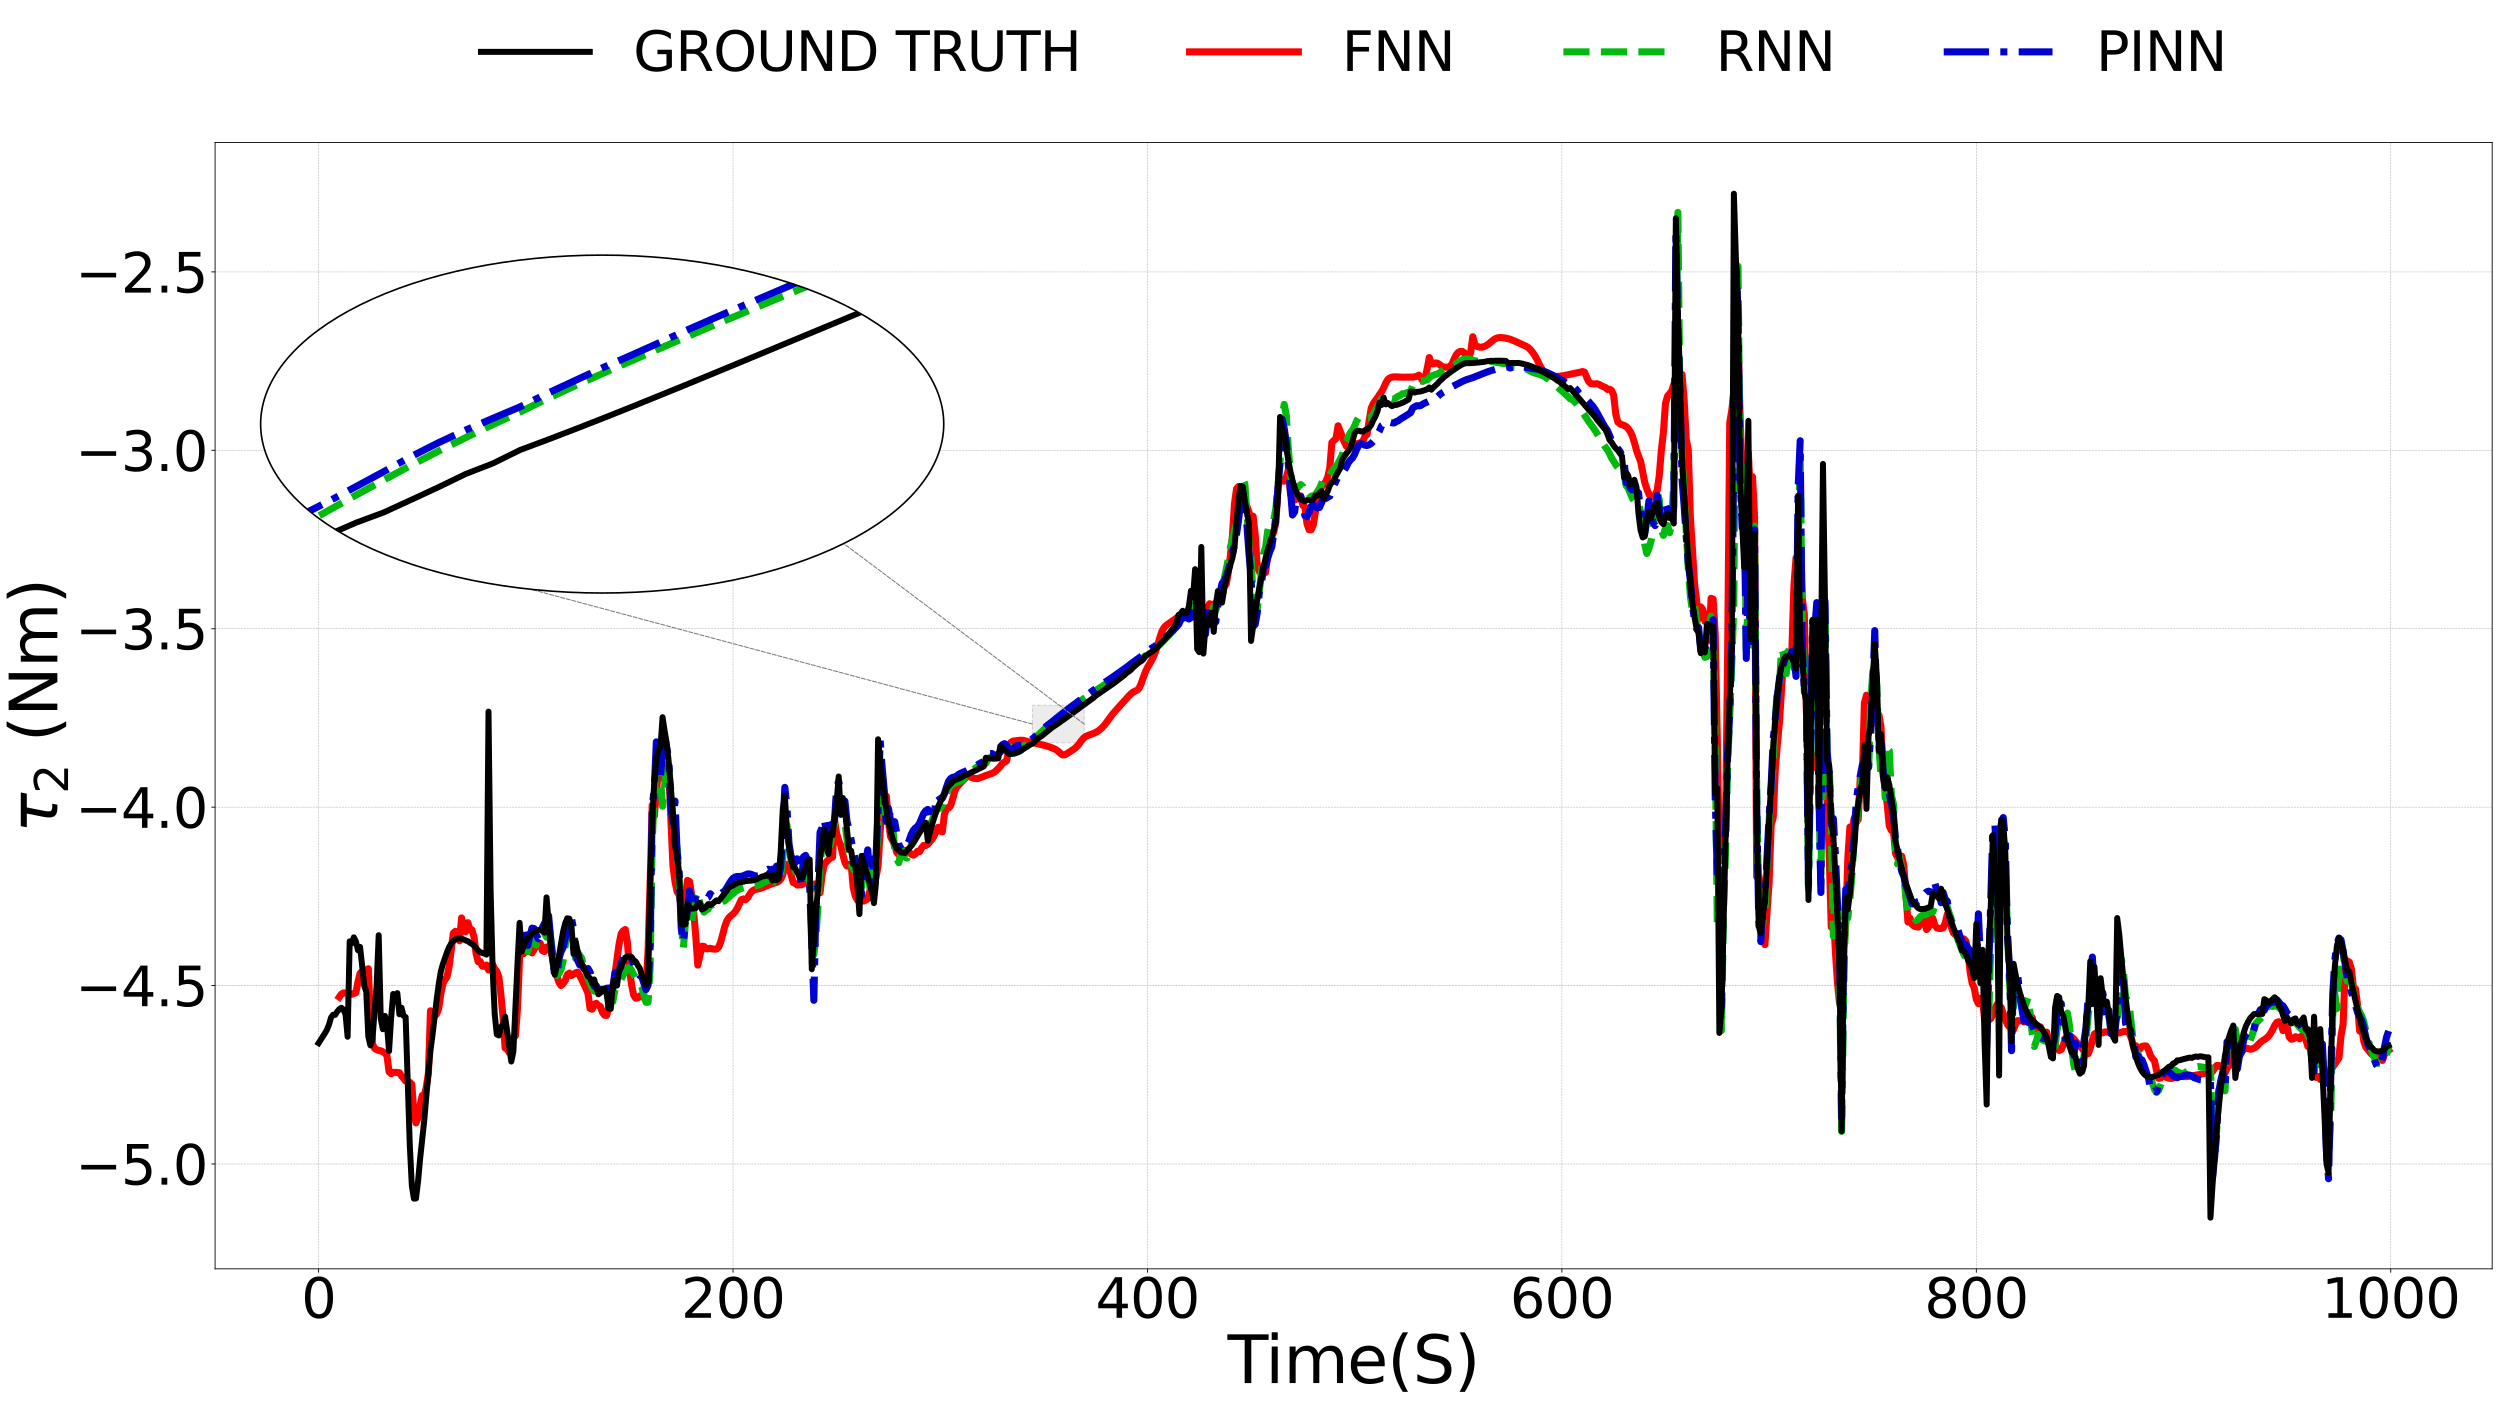 <?xml version="1.0" encoding="utf-8" standalone="no"?>
<!DOCTYPE svg PUBLIC "-//W3C//DTD SVG 1.1//EN"
  "http://www.w3.org/Graphics/SVG/1.1/DTD/svg11.dtd">
<svg xmlns:xlink="http://www.w3.org/1999/xlink" width="2297.667pt" height="1290.823pt" viewBox="0 0 2297.667 1290.823" xmlns="http://www.w3.org/2000/svg" version="1.1">
 <defs>
  <style type="text/css">*{stroke-linejoin: round; stroke-linecap: butt}</style>
 </defs>
 <g id="figure_1">
  <g id="patch_1">
   <path d="M 0 1290.823 
L 2297.667 1290.823 
L 2297.667 -0 
L 0 -0 
z
" style="fill: #ffffff"/>
  </g>
  <g id="axes_1">
   <g id="patch_2">
    <path d="M 197.683 1166.164 
L 2290.467 1166.164 
L 2290.467 130.943 
L 197.683 130.943 
z
" style="fill: #ffffff"/>
   </g>
   <g id="patch_3">
    <path d="M 948.887 682.748 
L 996.498 682.748 
L 996.498 648.186 
L 948.887 648.186 
z
" clip-path="url(#p61b23ffe3b)" style="fill: #808080; opacity: 0.15; stroke-dasharray: 3.7,1.6; stroke-dashoffset: 0; stroke: #000000; stroke-linejoin: miter"/>
   </g>
   <g id="matplotlib.axis_1">
    <g id="xtick_1">
     <g id="line2d_1">
      <path d="M 292.809 1166.164 
L 292.809 130.943 
" clip-path="url(#p61b23ffe3b)" style="fill: none; stroke-dasharray: 1.85,0.8; stroke-dashoffset: 0; stroke: #b0b0b0; stroke-width: 0.5"/>
     </g>
     <g id="line2d_2">
      <defs>
       <path id="m75d28d3448" d="M 0 0 
L 0 3.5 
" style="stroke: #000000; stroke-width: 0.8"/>
      </defs>
      <g>
       <use xlink:href="#m75d28d3448" x="292.809" y="1166.164" style="stroke: #000000; stroke-width: 0.8"/>
      </g>
     </g>
     <g id="text_1">
      <!-- 0 -->
      <g transform="translate(276.903 1211.156) scale(0.5 -0.5)">
       <defs>
        <path id="DejaVuSans-30" d="M 2034 4250 
Q 1547 4250 1301 3770 
Q 1056 3291 1056 2328 
Q 1056 1369 1301 889 
Q 1547 409 2034 409 
Q 2525 409 2770 889 
Q 3016 1369 3016 2328 
Q 3016 3291 2770 3770 
Q 2525 4250 2034 4250 
z
M 2034 4750 
Q 2819 4750 3233 4129 
Q 3647 3509 3647 2328 
Q 3647 1150 3233 529 
Q 2819 -91 2034 -91 
Q 1250 -91 836 529 
Q 422 1150 422 2328 
Q 422 3509 836 4129 
Q 1250 4750 2034 4750 
z
" transform="scale(0.016)"/>
       </defs>
       <use xlink:href="#DejaVuSans-30"/>
      </g>
     </g>
    </g>
    <g id="xtick_2">
     <g id="line2d_3">
      <path d="M 673.696 1166.164 
L 673.696 130.943 
" clip-path="url(#p61b23ffe3b)" style="fill: none; stroke-dasharray: 1.85,0.8; stroke-dashoffset: 0; stroke: #b0b0b0; stroke-width: 0.5"/>
     </g>
     <g id="line2d_4">
      <g>
       <use xlink:href="#m75d28d3448" x="673.696" y="1166.164" style="stroke: #000000; stroke-width: 0.8"/>
      </g>
     </g>
     <g id="text_2">
      <!-- 200 -->
      <g transform="translate(625.978 1211.156) scale(0.5 -0.5)">
       <defs>
        <path id="DejaVuSans-32" d="M 1228 531 
L 3431 531 
L 3431 0 
L 469 0 
L 469 531 
Q 828 903 1448 1529 
Q 2069 2156 2228 2338 
Q 2531 2678 2651 2914 
Q 2772 3150 2772 3378 
Q 2772 3750 2511 3984 
Q 2250 4219 1831 4219 
Q 1534 4219 1204 4116 
Q 875 4013 500 3803 
L 500 4441 
Q 881 4594 1212 4672 
Q 1544 4750 1819 4750 
Q 2544 4750 2975 4387 
Q 3406 4025 3406 3419 
Q 3406 3131 3298 2873 
Q 3191 2616 2906 2266 
Q 2828 2175 2409 1742 
Q 1991 1309 1228 531 
z
" transform="scale(0.016)"/>
       </defs>
       <use xlink:href="#DejaVuSans-32"/>
       <use xlink:href="#DejaVuSans-30" x="63.623"/>
       <use xlink:href="#DejaVuSans-30" x="127.246"/>
      </g>
     </g>
    </g>
    <g id="xtick_3">
     <g id="line2d_5">
      <path d="M 1054.583 1166.164 
L 1054.583 130.943 
" clip-path="url(#p61b23ffe3b)" style="fill: none; stroke-dasharray: 1.85,0.8; stroke-dashoffset: 0; stroke: #b0b0b0; stroke-width: 0.5"/>
     </g>
     <g id="line2d_6">
      <g>
       <use xlink:href="#m75d28d3448" x="1054.583" y="1166.164" style="stroke: #000000; stroke-width: 0.8"/>
      </g>
     </g>
     <g id="text_3">
      <!-- 400 -->
      <g transform="translate(1006.865 1211.156) scale(0.5 -0.5)">
       <defs>
        <path id="DejaVuSans-34" d="M 2419 4116 
L 825 1625 
L 2419 1625 
L 2419 4116 
z
M 2253 4666 
L 3047 4666 
L 3047 1625 
L 3713 1625 
L 3713 1100 
L 3047 1100 
L 3047 0 
L 2419 0 
L 2419 1100 
L 313 1100 
L 313 1709 
L 2253 4666 
z
" transform="scale(0.016)"/>
       </defs>
       <use xlink:href="#DejaVuSans-34"/>
       <use xlink:href="#DejaVuSans-30" x="63.623"/>
       <use xlink:href="#DejaVuSans-30" x="127.246"/>
      </g>
     </g>
    </g>
    <g id="xtick_4">
     <g id="line2d_7">
      <path d="M 1435.471 1166.164 
L 1435.471 130.943 
" clip-path="url(#p61b23ffe3b)" style="fill: none; stroke-dasharray: 1.85,0.8; stroke-dashoffset: 0; stroke: #b0b0b0; stroke-width: 0.5"/>
     </g>
     <g id="line2d_8">
      <g>
       <use xlink:href="#m75d28d3448" x="1435.471" y="1166.164" style="stroke: #000000; stroke-width: 0.8"/>
      </g>
     </g>
     <g id="text_4">
      <!-- 600 -->
      <g transform="translate(1387.752 1211.156) scale(0.5 -0.5)">
       <defs>
        <path id="DejaVuSans-36" d="M 2113 2584 
Q 1688 2584 1439 2293 
Q 1191 2003 1191 1497 
Q 1191 994 1439 701 
Q 1688 409 2113 409 
Q 2538 409 2786 701 
Q 3034 994 3034 1497 
Q 3034 2003 2786 2293 
Q 2538 2584 2113 2584 
z
M 3366 4563 
L 3366 3988 
Q 3128 4100 2886 4159 
Q 2644 4219 2406 4219 
Q 1781 4219 1451 3797 
Q 1122 3375 1075 2522 
Q 1259 2794 1537 2939 
Q 1816 3084 2150 3084 
Q 2853 3084 3261 2657 
Q 3669 2231 3669 1497 
Q 3669 778 3244 343 
Q 2819 -91 2113 -91 
Q 1303 -91 875 529 
Q 447 1150 447 2328 
Q 447 3434 972 4092 
Q 1497 4750 2381 4750 
Q 2619 4750 2861 4703 
Q 3103 4656 3366 4563 
z
" transform="scale(0.016)"/>
       </defs>
       <use xlink:href="#DejaVuSans-36"/>
       <use xlink:href="#DejaVuSans-30" x="63.623"/>
       <use xlink:href="#DejaVuSans-30" x="127.246"/>
      </g>
     </g>
    </g>
    <g id="xtick_5">
     <g id="line2d_9">
      <path d="M 1816.358 1166.164 
L 1816.358 130.943 
" clip-path="url(#p61b23ffe3b)" style="fill: none; stroke-dasharray: 1.85,0.8; stroke-dashoffset: 0; stroke: #b0b0b0; stroke-width: 0.5"/>
     </g>
     <g id="line2d_10">
      <g>
       <use xlink:href="#m75d28d3448" x="1816.358" y="1166.164" style="stroke: #000000; stroke-width: 0.8"/>
      </g>
     </g>
     <g id="text_5">
      <!-- 800 -->
      <g transform="translate(1768.639 1211.156) scale(0.5 -0.5)">
       <defs>
        <path id="DejaVuSans-38" d="M 2034 2216 
Q 1584 2216 1326 1975 
Q 1069 1734 1069 1313 
Q 1069 891 1326 650 
Q 1584 409 2034 409 
Q 2484 409 2743 651 
Q 3003 894 3003 1313 
Q 3003 1734 2745 1975 
Q 2488 2216 2034 2216 
z
M 1403 2484 
Q 997 2584 770 2862 
Q 544 3141 544 3541 
Q 544 4100 942 4425 
Q 1341 4750 2034 4750 
Q 2731 4750 3128 4425 
Q 3525 4100 3525 3541 
Q 3525 3141 3298 2862 
Q 3072 2584 2669 2484 
Q 3125 2378 3379 2068 
Q 3634 1759 3634 1313 
Q 3634 634 3220 271 
Q 2806 -91 2034 -91 
Q 1263 -91 848 271 
Q 434 634 434 1313 
Q 434 1759 690 2068 
Q 947 2378 1403 2484 
z
M 1172 3481 
Q 1172 3119 1398 2916 
Q 1625 2713 2034 2713 
Q 2441 2713 2670 2916 
Q 2900 3119 2900 3481 
Q 2900 3844 2670 4047 
Q 2441 4250 2034 4250 
Q 1625 4250 1398 4047 
Q 1172 3844 1172 3481 
z
" transform="scale(0.016)"/>
       </defs>
       <use xlink:href="#DejaVuSans-38"/>
       <use xlink:href="#DejaVuSans-30" x="63.623"/>
       <use xlink:href="#DejaVuSans-30" x="127.246"/>
      </g>
     </g>
    </g>
    <g id="xtick_6">
     <g id="line2d_11">
      <path d="M 2197.245 1166.164 
L 2197.245 130.943 
" clip-path="url(#p61b23ffe3b)" style="fill: none; stroke-dasharray: 1.85,0.8; stroke-dashoffset: 0; stroke: #b0b0b0; stroke-width: 0.5"/>
     </g>
     <g id="line2d_12">
      <g>
       <use xlink:href="#m75d28d3448" x="2197.245" y="1166.164" style="stroke: #000000; stroke-width: 0.8"/>
      </g>
     </g>
     <g id="text_6">
      <!-- 1000 -->
      <g transform="translate(2133.62 1211.156) scale(0.5 -0.5)">
       <defs>
        <path id="DejaVuSans-31" d="M 794 531 
L 1825 531 
L 1825 4091 
L 703 3866 
L 703 4441 
L 1819 4666 
L 2450 4666 
L 2450 531 
L 3481 531 
L 3481 0 
L 794 0 
L 794 531 
z
" transform="scale(0.016)"/>
       </defs>
       <use xlink:href="#DejaVuSans-31"/>
       <use xlink:href="#DejaVuSans-30" x="63.623"/>
       <use xlink:href="#DejaVuSans-30" x="127.246"/>
       <use xlink:href="#DejaVuSans-30" x="190.869"/>
      </g>
     </g>
    </g>
    <g id="text_7">
     <!-- Time(S) -->
     <g transform="translate(1128.219 1271.145) scale(0.6 -0.6)">
      <defs>
       <path id="DejaVuSans-54" d="M -19 4666 
L 3928 4666 
L 3928 4134 
L 2272 4134 
L 2272 0 
L 1638 0 
L 1638 4134 
L -19 4134 
L -19 4666 
z
" transform="scale(0.016)"/>
       <path id="DejaVuSans-69" d="M 603 3500 
L 1178 3500 
L 1178 0 
L 603 0 
L 603 3500 
z
M 603 4863 
L 1178 4863 
L 1178 4134 
L 603 4134 
L 603 4863 
z
" transform="scale(0.016)"/>
       <path id="DejaVuSans-6d" d="M 3328 2828 
Q 3544 3216 3844 3400 
Q 4144 3584 4550 3584 
Q 5097 3584 5394 3201 
Q 5691 2819 5691 2113 
L 5691 0 
L 5113 0 
L 5113 2094 
Q 5113 2597 4934 2840 
Q 4756 3084 4391 3084 
Q 3944 3084 3684 2787 
Q 3425 2491 3425 1978 
L 3425 0 
L 2847 0 
L 2847 2094 
Q 2847 2600 2669 2842 
Q 2491 3084 2119 3084 
Q 1678 3084 1418 2786 
Q 1159 2488 1159 1978 
L 1159 0 
L 581 0 
L 581 3500 
L 1159 3500 
L 1159 2956 
Q 1356 3278 1631 3431 
Q 1906 3584 2284 3584 
Q 2666 3584 2933 3390 
Q 3200 3197 3328 2828 
z
" transform="scale(0.016)"/>
       <path id="DejaVuSans-65" d="M 3597 1894 
L 3597 1613 
L 953 1613 
Q 991 1019 1311 708 
Q 1631 397 2203 397 
Q 2534 397 2845 478 
Q 3156 559 3463 722 
L 3463 178 
Q 3153 47 2828 -22 
Q 2503 -91 2169 -91 
Q 1331 -91 842 396 
Q 353 884 353 1716 
Q 353 2575 817 3079 
Q 1281 3584 2069 3584 
Q 2775 3584 3186 3129 
Q 3597 2675 3597 1894 
z
M 3022 2063 
Q 3016 2534 2758 2815 
Q 2500 3097 2075 3097 
Q 1594 3097 1305 2825 
Q 1016 2553 972 2059 
L 3022 2063 
z
" transform="scale(0.016)"/>
       <path id="DejaVuSans-28" d="M 1984 4856 
Q 1566 4138 1362 3434 
Q 1159 2731 1159 2009 
Q 1159 1288 1364 580 
Q 1569 -128 1984 -844 
L 1484 -844 
Q 1016 -109 783 600 
Q 550 1309 550 2009 
Q 550 2706 781 3412 
Q 1013 4119 1484 4856 
L 1984 4856 
z
" transform="scale(0.016)"/>
       <path id="DejaVuSans-53" d="M 3425 4513 
L 3425 3897 
Q 3066 4069 2747 4153 
Q 2428 4238 2131 4238 
Q 1616 4238 1336 4038 
Q 1056 3838 1056 3469 
Q 1056 3159 1242 3001 
Q 1428 2844 1947 2747 
L 2328 2669 
Q 3034 2534 3370 2195 
Q 3706 1856 3706 1288 
Q 3706 609 3251 259 
Q 2797 -91 1919 -91 
Q 1588 -91 1214 -16 
Q 841 59 441 206 
L 441 856 
Q 825 641 1194 531 
Q 1563 422 1919 422 
Q 2459 422 2753 634 
Q 3047 847 3047 1241 
Q 3047 1584 2836 1778 
Q 2625 1972 2144 2069 
L 1759 2144 
Q 1053 2284 737 2584 
Q 422 2884 422 3419 
Q 422 4038 858 4394 
Q 1294 4750 2059 4750 
Q 2388 4750 2728 4690 
Q 3069 4631 3425 4513 
z
" transform="scale(0.016)"/>
       <path id="DejaVuSans-29" d="M 513 4856 
L 1013 4856 
Q 1481 4119 1714 3412 
Q 1947 2706 1947 2009 
Q 1947 1309 1714 600 
Q 1481 -109 1013 -844 
L 513 -844 
Q 928 -128 1133 580 
Q 1338 1288 1338 2009 
Q 1338 2731 1133 3434 
Q 928 4138 513 4856 
z
" transform="scale(0.016)"/>
      </defs>
      <use xlink:href="#DejaVuSans-54"/>
      <use xlink:href="#DejaVuSans-69" x="57.959"/>
      <use xlink:href="#DejaVuSans-6d" x="85.742"/>
      <use xlink:href="#DejaVuSans-65" x="183.154"/>
      <use xlink:href="#DejaVuSans-28" x="244.678"/>
      <use xlink:href="#DejaVuSans-53" x="283.691"/>
      <use xlink:href="#DejaVuSans-29" x="347.168"/>
     </g>
    </g>
   </g>
   <g id="matplotlib.axis_2">
    <g id="ytick_1">
     <g id="line2d_13">
      <path d="M 197.683 1069.771 
L 2290.467 1069.771 
" clip-path="url(#p61b23ffe3b)" style="fill: none; stroke-dasharray: 1.85,0.8; stroke-dashoffset: 0; stroke: #b0b0b0; stroke-width: 0.5"/>
     </g>
     <g id="line2d_14">
      <defs>
       <path id="mb1429411db" d="M 0 0 
L -3.5 0 
" style="stroke: #000000; stroke-width: 0.8"/>
      </defs>
      <g>
       <use xlink:href="#mb1429411db" x="197.683" y="1069.771" style="stroke: #000000; stroke-width: 0.8"/>
      </g>
     </g>
     <g id="text_8">
      <!-- −5.0 -->
      <g transform="translate(69.269 1088.767) scale(0.5 -0.5)">
       <defs>
        <path id="DejaVuSans-2212" d="M 678 2272 
L 4684 2272 
L 4684 1741 
L 678 1741 
L 678 2272 
z
" transform="scale(0.016)"/>
        <path id="DejaVuSans-35" d="M 691 4666 
L 3169 4666 
L 3169 4134 
L 1269 4134 
L 1269 2991 
Q 1406 3038 1543 3061 
Q 1681 3084 1819 3084 
Q 2600 3084 3056 2656 
Q 3513 2228 3513 1497 
Q 3513 744 3044 326 
Q 2575 -91 1722 -91 
Q 1428 -91 1123 -41 
Q 819 9 494 109 
L 494 744 
Q 775 591 1075 516 
Q 1375 441 1709 441 
Q 2250 441 2565 725 
Q 2881 1009 2881 1497 
Q 2881 1984 2565 2268 
Q 2250 2553 1709 2553 
Q 1456 2553 1204 2497 
Q 953 2441 691 2322 
L 691 4666 
z
" transform="scale(0.016)"/>
        <path id="DejaVuSans-2e" d="M 684 794 
L 1344 794 
L 1344 0 
L 684 0 
L 684 794 
z
" transform="scale(0.016)"/>
       </defs>
       <use xlink:href="#DejaVuSans-2212"/>
       <use xlink:href="#DejaVuSans-35" x="83.789"/>
       <use xlink:href="#DejaVuSans-2e" x="147.412"/>
       <use xlink:href="#DejaVuSans-30" x="179.199"/>
      </g>
     </g>
    </g>
    <g id="ytick_2">
     <g id="line2d_15">
      <path d="M 197.683 905.797 
L 2290.467 905.797 
" clip-path="url(#p61b23ffe3b)" style="fill: none; stroke-dasharray: 1.85,0.8; stroke-dashoffset: 0; stroke: #b0b0b0; stroke-width: 0.5"/>
     </g>
     <g id="line2d_16">
      <g>
       <use xlink:href="#mb1429411db" x="197.683" y="905.797" style="stroke: #000000; stroke-width: 0.8"/>
      </g>
     </g>
     <g id="text_9">
      <!-- −4.5 -->
      <g transform="translate(69.269 924.793) scale(0.5 -0.5)">
       <use xlink:href="#DejaVuSans-2212"/>
       <use xlink:href="#DejaVuSans-34" x="83.789"/>
       <use xlink:href="#DejaVuSans-2e" x="147.412"/>
       <use xlink:href="#DejaVuSans-35" x="179.199"/>
      </g>
     </g>
    </g>
    <g id="ytick_3">
     <g id="line2d_17">
      <path d="M 197.683 741.823 
L 2290.467 741.823 
" clip-path="url(#p61b23ffe3b)" style="fill: none; stroke-dasharray: 1.85,0.8; stroke-dashoffset: 0; stroke: #b0b0b0; stroke-width: 0.5"/>
     </g>
     <g id="line2d_18">
      <g>
       <use xlink:href="#mb1429411db" x="197.683" y="741.823" style="stroke: #000000; stroke-width: 0.8"/>
      </g>
     </g>
     <g id="text_10">
      <!-- −4.0 -->
      <g transform="translate(69.269 760.819) scale(0.5 -0.5)">
       <use xlink:href="#DejaVuSans-2212"/>
       <use xlink:href="#DejaVuSans-34" x="83.789"/>
       <use xlink:href="#DejaVuSans-2e" x="147.412"/>
       <use xlink:href="#DejaVuSans-30" x="179.199"/>
      </g>
     </g>
    </g>
    <g id="ytick_4">
     <g id="line2d_19">
      <path d="M 197.683 577.849 
L 2290.467 577.849 
" clip-path="url(#p61b23ffe3b)" style="fill: none; stroke-dasharray: 1.85,0.8; stroke-dashoffset: 0; stroke: #b0b0b0; stroke-width: 0.5"/>
     </g>
     <g id="line2d_20">
      <g>
       <use xlink:href="#mb1429411db" x="197.683" y="577.849" style="stroke: #000000; stroke-width: 0.8"/>
      </g>
     </g>
     <g id="text_11">
      <!-- −3.5 -->
      <g transform="translate(69.269 596.845) scale(0.5 -0.5)">
       <defs>
        <path id="DejaVuSans-33" d="M 2597 2516 
Q 3050 2419 3304 2112 
Q 3559 1806 3559 1356 
Q 3559 666 3084 287 
Q 2609 -91 1734 -91 
Q 1441 -91 1130 -33 
Q 819 25 488 141 
L 488 750 
Q 750 597 1062 519 
Q 1375 441 1716 441 
Q 2309 441 2620 675 
Q 2931 909 2931 1356 
Q 2931 1769 2642 2001 
Q 2353 2234 1838 2234 
L 1294 2234 
L 1294 2753 
L 1863 2753 
Q 2328 2753 2575 2939 
Q 2822 3125 2822 3475 
Q 2822 3834 2567 4026 
Q 2313 4219 1838 4219 
Q 1578 4219 1281 4162 
Q 984 4106 628 3988 
L 628 4550 
Q 988 4650 1302 4700 
Q 1616 4750 1894 4750 
Q 2613 4750 3031 4423 
Q 3450 4097 3450 3541 
Q 3450 3153 3228 2886 
Q 3006 2619 2597 2516 
z
" transform="scale(0.016)"/>
       </defs>
       <use xlink:href="#DejaVuSans-2212"/>
       <use xlink:href="#DejaVuSans-33" x="83.789"/>
       <use xlink:href="#DejaVuSans-2e" x="147.412"/>
       <use xlink:href="#DejaVuSans-35" x="179.199"/>
      </g>
     </g>
    </g>
    <g id="ytick_5">
     <g id="line2d_21">
      <path d="M 197.683 413.876 
L 2290.467 413.876 
" clip-path="url(#p61b23ffe3b)" style="fill: none; stroke-dasharray: 1.85,0.8; stroke-dashoffset: 0; stroke: #b0b0b0; stroke-width: 0.5"/>
     </g>
     <g id="line2d_22">
      <g>
       <use xlink:href="#mb1429411db" x="197.683" y="413.876" style="stroke: #000000; stroke-width: 0.8"/>
      </g>
     </g>
     <g id="text_12">
      <!-- −3.0 -->
      <g transform="translate(69.269 432.872) scale(0.5 -0.5)">
       <use xlink:href="#DejaVuSans-2212"/>
       <use xlink:href="#DejaVuSans-33" x="83.789"/>
       <use xlink:href="#DejaVuSans-2e" x="147.412"/>
       <use xlink:href="#DejaVuSans-30" x="179.199"/>
      </g>
     </g>
    </g>
    <g id="ytick_6">
     <g id="line2d_23">
      <path d="M 197.683 249.902 
L 2290.467 249.902 
" clip-path="url(#p61b23ffe3b)" style="fill: none; stroke-dasharray: 1.85,0.8; stroke-dashoffset: 0; stroke: #b0b0b0; stroke-width: 0.5"/>
     </g>
     <g id="line2d_24">
      <g>
       <use xlink:href="#mb1429411db" x="197.683" y="249.902" style="stroke: #000000; stroke-width: 0.8"/>
      </g>
     </g>
     <g id="text_13">
      <!-- −2.5 -->
      <g transform="translate(69.269 268.898) scale(0.5 -0.5)">
       <use xlink:href="#DejaVuSans-2212"/>
       <use xlink:href="#DejaVuSans-32" x="83.789"/>
       <use xlink:href="#DejaVuSans-2e" x="147.412"/>
       <use xlink:href="#DejaVuSans-35" x="179.199"/>
      </g>
     </g>
    </g>
    <g id="text_14">
     <!-- $\tau_{2}$ (Nm) -->
     <g transform="translate(52.791 765.553) rotate(-90) scale(0.6 -0.6)">
      <defs>
       <path id="DejaVuSans-Oblique-3c4" d="M 2103 638 
Q 2188 488 2525 488 
L 2800 488 
L 2706 0 
L 2363 0 
Q 1800 0 1600 300 
Q 1403 606 1534 1269 
L 1856 2925 
L 541 2925 
L 653 3500 
L 3881 3500 
L 3769 2925 
L 2444 2925 
L 2113 1234 
Q 2025 781 2103 638 
z
" transform="scale(0.016)"/>
       <path id="DejaVuSans-20" transform="scale(0.016)"/>
       <path id="DejaVuSans-4e" d="M 628 4666 
L 1478 4666 
L 3547 763 
L 3547 4666 
L 4159 4666 
L 4159 0 
L 3309 0 
L 1241 3903 
L 1241 0 
L 628 0 
L 628 4666 
z
" transform="scale(0.016)"/>
      </defs>
      <use xlink:href="#DejaVuSans-Oblique-3c4" transform="translate(0 0.125)"/>
      <use xlink:href="#DejaVuSans-32" transform="translate(60.205 -16.281) scale(0.7)"/>
      <use xlink:href="#DejaVuSans-20" transform="translate(107.476 0.125)"/>
      <use xlink:href="#DejaVuSans-28" transform="translate(139.263 0.125)"/>
      <use xlink:href="#DejaVuSans-4e" transform="translate(178.276 0.125)"/>
      <use xlink:href="#DejaVuSans-6d" transform="translate(253.081 0.125)"/>
      <use xlink:href="#DejaVuSans-29" transform="translate(350.493 0.125)"/>
     </g>
    </g>
   </g>
   <g id="line2d_25">
    <path d="M 311.854 916.361 
L 313.758 913.597 
L 315.663 912.57 
L 317.567 912.683 
L 319.471 913.045 
L 321.376 913.536 
L 323.28 913.672 
L 325.185 913.107 
L 327.089 912.243 
L 328.994 902.539 
L 330.898 894.676 
L 332.803 892.743 
L 334.707 891.927 
L 336.611 891.295 
L 338.516 890.332 
L 340.42 937.58 
L 342.325 959.517 
L 344.229 963.42 
L 346.134 964.66 
L 348.038 965.455 
L 349.942 965.741 
L 351.847 966.625 
L 353.751 967.809 
L 355.656 970.224 
L 357.56 984.927 
L 359.465 986.793 
L 361.369 985.628 
L 365.178 985.631 
L 367.082 985.916 
L 368.987 988.809 
L 370.891 991.027 
L 372.796 993.473 
L 374.7 994.027 
L 376.605 994.771 
L 378.509 996.536 
L 380.413 1024.309 
L 382.318 1032.012 
L 384.222 1027.273 
L 386.127 1016.064 
L 388.031 1006.908 
L 389.936 1007.506 
L 391.84 998.835 
L 393.744 986.294 
L 395.649 929.008 
L 397.553 936.508 
L 399.458 934.026 
L 401.362 931.744 
L 403.267 926.574 
L 405.171 913.018 
L 407.075 904.089 
L 408.98 900.288 
L 410.884 897.761 
L 412.789 888.178 
L 416.598 857.827 
L 418.502 855.93 
L 420.407 862.235 
L 422.311 864.647 
L 424.215 843.66 
L 426.12 853.731 
L 428.024 856.249 
L 429.929 848.005 
L 431.833 853.768 
L 433.738 854.63 
L 435.642 861.119 
L 437.546 876.446 
L 439.451 883.81 
L 441.355 883.746 
L 443.26 887.902 
L 445.164 888.118 
L 447.069 886.942 
L 448.973 891.419 
L 450.877 888.34 
L 452.782 886.43 
L 454.686 890.591 
L 456.591 892.842 
L 458.495 897.957 
L 460.4 914.596 
L 462.304 934.508 
L 464.209 963.174 
L 466.113 964.267 
L 468.017 967.349 
L 469.922 955.466 
L 473.731 951.975 
L 475.635 926.205 
L 477.54 879.228 
L 479.444 873.651 
L 481.348 876.469 
L 483.253 873.818 
L 485.157 867.088 
L 487.062 867.35 
L 488.966 875.788 
L 490.871 872.577 
L 492.775 869.658 
L 494.68 869.046 
L 496.584 867.038 
L 498.488 873.729 
L 500.393 874.473 
L 502.297 870.397 
L 504.202 870.815 
L 506.106 872.88 
L 508.011 881.775 
L 509.915 893.565 
L 511.819 896.981 
L 513.724 902.817 
L 515.628 905.763 
L 517.533 903.898 
L 519.437 901.311 
L 521.342 895.802 
L 523.246 894.337 
L 525.15 896.527 
L 527.055 895.462 
L 528.959 894.087 
L 530.864 893.488 
L 532.768 896.592 
L 534.673 900.32 
L 536.577 904.477 
L 538.482 908.341 
L 540.386 913.038 
L 542.29 926.803 
L 544.195 927.532 
L 546.099 923.068 
L 548.004 922.128 
L 549.908 924.057 
L 551.813 925.147 
L 553.717 930.535 
L 555.621 933.037 
L 557.526 933.232 
L 559.43 925.998 
L 561.335 911.944 
L 563.239 906.665 
L 565.144 896.318 
L 567.048 881.435 
L 568.952 867.764 
L 570.857 858.146 
L 572.761 855.516 
L 574.666 854.329 
L 576.57 865.857 
L 578.475 888.913 
L 580.379 904.593 
L 582.284 914.269 
L 584.188 917.414 
L 586.092 917.117 
L 587.997 915.423 
L 589.901 916.274 
L 593.71 906.149 
L 595.615 874.29 
L 597.519 811.632 
L 599.423 740.149 
L 601.328 750.063 
L 605.137 707.383 
L 607.041 706.351 
L 608.946 714.976 
L 610.85 716.154 
L 612.754 704.819 
L 614.659 707.305 
L 616.563 752.956 
L 618.468 795.627 
L 620.372 810.435 
L 622.277 819.507 
L 624.181 822.387 
L 627.99 846.874 
L 629.894 824.823 
L 631.799 809.146 
L 633.703 810.156 
L 635.608 822.054 
L 637.512 837.971 
L 639.417 859.904 
L 641.321 886.978 
L 645.13 869.608 
L 647.034 869.844 
L 648.939 871.916 
L 650.843 871.962 
L 652.748 871.532 
L 654.652 872.066 
L 656.557 872.346 
L 658.461 872.244 
L 660.365 870.66 
L 662.27 866.008 
L 664.174 859.036 
L 666.079 851.625 
L 667.983 846.405 
L 669.888 843.385 
L 671.792 841.616 
L 673.696 840.071 
L 675.601 838.029 
L 677.505 835.021 
L 681.314 826.901 
L 683.219 826.211 
L 685.123 826.986 
L 687.027 825.16 
L 688.932 822.036 
L 690.836 819.33 
L 692.741 818.018 
L 694.645 817.417 
L 698.454 816.589 
L 700.359 815.967 
L 704.167 814.385 
L 707.976 812.789 
L 709.881 812.099 
L 713.69 811.056 
L 715.594 810.014 
L 717.498 808.213 
L 719.403 804.11 
L 721.307 796.923 
L 723.212 794.419 
L 725.116 797.685 
L 727.021 803.658 
L 728.925 811.043 
L 730.829 811.913 
L 732.734 813.421 
L 734.638 813.143 
L 736.543 813.245 
L 738.447 812.036 
L 740.352 811.171 
L 742.256 811.274 
L 746.065 813.441 
L 747.969 812.595 
L 749.874 812.432 
L 751.778 819.892 
L 753.683 820.473 
L 755.587 804.132 
L 757.492 794.698 
L 759.396 792.183 
L 761.3 790.292 
L 763.205 788.061 
L 765.109 787.88 
L 767.014 754.416 
L 768.918 765.917 
L 770.823 772.463 
L 772.727 777.127 
L 774.631 785.497 
L 776.536 792.591 
L 778.44 795.978 
L 780.345 794.642 
L 782.249 794.141 
L 784.154 815.623 
L 786.058 823.54 
L 787.963 827.224 
L 789.867 827.417 
L 791.771 827.929 
L 793.676 828.127 
L 795.58 827.337 
L 797.485 826.01 
L 799.389 819.464 
L 801.294 810.586 
L 803.198 806.991 
L 805.102 806.654 
L 807.007 795.699 
L 808.911 764.512 
L 810.816 740.587 
L 812.72 732.647 
L 814.625 731.72 
L 816.529 754.804 
L 818.434 768.991 
L 822.242 776.196 
L 824.147 783.48 
L 826.051 785.537 
L 827.956 779.527 
L 829.86 785.743 
L 831.765 781.615 
L 833.669 781.314 
L 837.478 785.11 
L 839.382 785.971 
L 841.287 784.816 
L 843.191 782.353 
L 845.096 782.741 
L 847 779.291 
L 848.904 777.022 
L 850.809 777.073 
L 852.713 775.954 
L 854.618 773.485 
L 856.522 771.546 
L 858.427 768.43 
L 860.331 763.745 
L 862.236 760.375 
L 864.14 763.827 
L 866.044 764.534 
L 867.949 748.751 
L 869.853 742.658 
L 871.758 742.767 
L 873.662 740.441 
L 875.567 734.4 
L 877.471 727.286 
L 879.375 723.262 
L 881.28 721.416 
L 883.184 719.321 
L 885.089 717.473 
L 886.993 715.31 
L 888.898 713.756 
L 890.802 713.611 
L 894.611 715.198 
L 896.515 715.496 
L 898.42 715.533 
L 900.324 714.998 
L 904.133 713.531 
L 906.038 712.722 
L 911.751 710.784 
L 913.655 709.789 
L 915.56 708.213 
L 919.369 704.289 
L 921.273 701.542 
L 925.082 699.373 
L 926.986 690.597 
L 928.891 682.47 
L 930.795 681.203 
L 934.604 680.692 
L 936.509 680.431 
L 938.413 680.32 
L 940.317 680.42 
L 942.222 680.823 
L 944.126 681.406 
L 959.362 684.909 
L 963.171 686.025 
L 966.979 687.356 
L 968.884 688.168 
L 970.788 689.174 
L 972.693 690.542 
L 974.597 692.356 
L 976.502 693.761 
L 978.406 693.769 
L 980.311 692.814 
L 986.024 689.121 
L 987.928 687.734 
L 989.833 685.976 
L 991.737 683.681 
L 993.642 681.055 
L 995.546 678.731 
L 997.45 677.127 
L 999.355 676.126 
L 1005.068 674.022 
L 1006.973 673.134 
L 1008.877 672.034 
L 1010.781 670.663 
L 1012.686 668.969 
L 1014.59 666.92 
L 1016.495 664.535 
L 1022.208 656.753 
L 1026.017 652.315 
L 1033.635 643.917 
L 1037.444 639.618 
L 1039.348 637.703 
L 1041.252 636.197 
L 1043.157 635.214 
L 1045.061 634.377 
L 1046.966 632.423 
L 1048.87 628.096 
L 1050.775 622.59 
L 1052.679 617.469 
L 1054.583 613.566 
L 1058.392 607.018 
L 1060.297 603.155 
L 1062.201 598.4 
L 1064.106 592.545 
L 1066.01 585.873 
L 1067.915 580.182 
L 1069.819 576.816 
L 1071.723 574.871 
L 1073.628 573.429 
L 1079.341 569.477 
L 1083.15 566.657 
L 1085.054 565.619 
L 1086.959 564.954 
L 1090.768 564.248 
L 1094.577 563.466 
L 1098.386 562.319 
L 1102.194 560.49 
L 1104.099 559.09 
L 1106.003 558.034 
L 1107.908 558.939 
L 1109.812 558.405 
L 1111.717 554.874 
L 1113.621 556.376 
L 1115.525 555.592 
L 1117.43 553.75 
L 1119.334 553.476 
L 1121.239 552.716 
L 1123.143 548.261 
L 1125.048 538.131 
L 1126.952 536.946 
L 1128.856 526.509 
L 1130.761 511.104 
L 1132.665 492.597 
L 1134.57 462.78 
L 1136.474 449.313 
L 1138.379 447.076 
L 1140.283 450.998 
L 1142.188 461.323 
L 1144.092 462.467 
L 1145.996 465.205 
L 1149.805 476.319 
L 1151.71 474.47 
L 1153.614 491.738 
L 1155.519 521.215 
L 1157.423 525.362 
L 1159.327 527.725 
L 1161.232 520.046 
L 1163.136 526.182 
L 1165.041 510.806 
L 1166.945 497.412 
L 1170.754 488.638 
L 1172.658 479.676 
L 1174.563 448.209 
L 1176.467 440.22 
L 1178.372 441.112 
L 1180.276 442.236 
L 1182.181 438.79 
L 1184.085 431.784 
L 1185.99 453.513 
L 1187.894 459.514 
L 1189.798 459.595 
L 1191.703 458.502 
L 1193.607 456.88 
L 1195.512 455.803 
L 1197.416 464.525 
L 1199.321 465.954 
L 1201.225 481.497 
L 1203.129 486.835 
L 1205.034 486.954 
L 1206.938 482.513 
L 1208.843 471.191 
L 1210.747 453.795 
L 1212.652 449.134 
L 1214.556 447.92 
L 1218.365 442.716 
L 1220.269 438.364 
L 1222.174 430.034 
L 1224.078 406.672 
L 1227.887 402.958 
L 1229.792 391.343 
L 1233.6 401.231 
L 1235.505 406.17 
L 1237.409 410.13 
L 1239.314 410.262 
L 1241.218 410.193 
L 1243.123 409.671 
L 1246.931 407.917 
L 1250.74 406.897 
L 1252.645 405.357 
L 1254.549 400.783 
L 1256.454 399.135 
L 1258.358 386.291 
L 1260.263 375.097 
L 1262.167 370.834 
L 1265.976 365.61 
L 1267.88 362.608 
L 1269.785 360.025 
L 1271.689 356.356 
L 1273.594 352.014 
L 1275.498 348.786 
L 1277.402 347.268 
L 1279.307 346.619 
L 1281.211 346.356 
L 1283.116 346.348 
L 1288.829 346.69 
L 1298.351 346.544 
L 1300.256 346.343 
L 1302.16 345.827 
L 1304.065 344.798 
L 1305.969 347.352 
L 1307.873 350.329 
L 1309.778 347.55 
L 1311.682 338.825 
L 1313.587 328.614 
L 1315.491 334.319 
L 1317.396 334.385 
L 1319.3 333.549 
L 1321.204 333.831 
L 1323.109 335.046 
L 1325.013 336.601 
L 1326.918 337.32 
L 1328.822 337.532 
L 1330.727 337.426 
L 1332.631 336.853 
L 1334.535 334.313 
L 1336.44 329.984 
L 1338.344 326.101 
L 1340.249 323.813 
L 1342.153 322.92 
L 1344.058 322.972 
L 1345.962 324.344 
L 1347.867 328.311 
L 1349.771 330.031 
L 1351.675 323.616 
L 1353.58 309.473 
L 1355.484 316.614 
L 1357.389 318.213 
L 1359.293 318.954 
L 1361.198 319.119 
L 1363.102 318.816 
L 1365.006 318.091 
L 1366.911 316.973 
L 1368.815 315.517 
L 1372.624 312.334 
L 1374.529 311.18 
L 1376.433 310.501 
L 1378.338 310.232 
L 1380.242 310.256 
L 1382.146 310.472 
L 1385.955 311.236 
L 1387.86 311.77 
L 1391.669 313.243 
L 1399.286 316.769 
L 1401.191 317.545 
L 1403.095 318.494 
L 1405 319.819 
L 1406.904 321.781 
L 1408.808 324.143 
L 1410.713 326.993 
L 1412.617 330.471 
L 1416.426 338.127 
L 1418.331 341.113 
L 1420.235 343.202 
L 1422.14 344.546 
L 1424.044 345.357 
L 1425.948 345.804 
L 1427.853 345.998 
L 1429.757 346.018 
L 1433.566 345.742 
L 1437.375 345.187 
L 1443.088 343.999 
L 1452.61 341.99 
L 1454.515 341.473 
L 1456.419 342.194 
L 1458.324 346.939 
L 1460.228 350.917 
L 1462.133 352.525 
L 1464.037 352.879 
L 1467.846 352.725 
L 1469.75 353.303 
L 1471.655 354.477 
L 1475.464 356.078 
L 1477.368 357.949 
L 1479.273 357.665 
L 1481.177 358.937 
L 1483.081 363.297 
L 1484.986 380.532 
L 1486.89 387.798 
L 1488.795 389.475 
L 1490.699 390.381 
L 1492.604 390.952 
L 1494.508 391.993 
L 1496.412 393.943 
L 1498.317 396.668 
L 1500.221 400.786 
L 1502.126 406.726 
L 1504.03 413.879 
L 1505.935 419.21 
L 1507.839 424.087 
L 1511.648 443.466 
L 1513.552 449.337 
L 1515.457 454.125 
L 1517.361 456.732 
L 1519.266 456.618 
L 1521.17 454.497 
L 1523.075 450.735 
L 1524.979 437.154 
L 1526.883 413.804 
L 1528.788 397.473 
L 1530.692 370.71 
L 1532.597 364.07 
L 1536.406 359.462 
L 1538.31 353.307 
L 1540.215 349.426 
L 1542.119 349.782 
L 1544.023 354.709 
L 1545.928 344.199 
L 1547.832 367.457 
L 1549.737 403.316 
L 1551.641 413.365 
L 1553.546 475.14 
L 1555.45 504.557 
L 1557.354 535.958 
L 1559.259 551.553 
L 1561.163 568.585 
L 1563.068 557.787 
L 1564.972 560.045 
L 1566.877 571.092 
L 1568.781 564.374 
L 1570.685 588.475 
L 1572.59 549.897 
L 1574.494 550.619 
L 1576.399 583.002 
L 1578.303 678.014 
L 1580.208 791.819 
L 1582.112 775.841 
L 1584.017 767.222 
L 1585.921 756.669 
L 1587.825 598.988 
L 1589.73 388.489 
L 1591.634 377.005 
L 1593.539 358.972 
L 1595.443 324.347 
L 1597.348 312.11 
L 1599.252 382.181 
L 1601.156 433.618 
L 1603.061 444.388 
L 1604.965 432.551 
L 1606.87 416.193 
L 1608.774 455.973 
L 1610.679 438.197 
L 1612.583 475.349 
L 1614.487 805.712 
L 1616.392 804.523 
L 1618.296 813.245 
L 1620.201 849.476 
L 1622.105 868.202 
L 1624.01 838.528 
L 1625.914 810.618 
L 1627.819 758.33 
L 1629.723 751.235 
L 1631.627 707.056 
L 1633.532 684.046 
L 1635.436 663.893 
L 1639.245 603.745 
L 1641.15 610.844 
L 1644.958 601.818 
L 1646.863 596.766 
L 1648.767 537.745 
L 1650.672 512.747 
L 1652.576 510.759 
L 1654.481 504.806 
L 1656.385 549.812 
L 1658.29 564.166 
L 1660.194 655.256 
L 1662.098 675.354 
L 1664.003 689.089 
L 1665.907 699.184 
L 1667.812 705.457 
L 1669.716 700.99 
L 1671.621 689.2 
L 1673.525 680.54 
L 1675.429 686.614 
L 1677.334 704.565 
L 1679.238 738.143 
L 1681.143 785.083 
L 1683.047 852.035 
L 1684.952 837.018 
L 1686.856 875.095 
L 1688.76 903.161 
L 1690.665 922.31 
L 1692.569 925.928 
L 1694.474 874.069 
L 1696.378 849.207 
L 1698.283 788.317 
L 1700.187 760.072 
L 1702.092 765.714 
L 1703.996 752.372 
L 1705.9 748.369 
L 1707.805 753.363 
L 1709.709 714.662 
L 1711.614 712.823 
L 1713.518 645.994 
L 1715.423 638.928 
L 1717.327 648.735 
L 1719.231 655.351 
L 1721.136 658.52 
L 1723.04 664.685 
L 1724.945 658.867 
L 1726.849 657.196 
L 1728.754 668.051 
L 1730.658 712.421 
L 1732.562 723.002 
L 1734.467 739.234 
L 1736.371 759.181 
L 1738.276 763.211 
L 1740.18 763.009 
L 1742.085 784.401 
L 1743.989 788.236 
L 1745.894 786.85 
L 1747.798 786.909 
L 1749.702 795.293 
L 1753.511 847.348 
L 1755.416 843.849 
L 1757.32 849.56 
L 1759.225 851.211 
L 1761.129 851.754 
L 1763.033 852.057 
L 1764.938 849.484 
L 1766.842 844.765 
L 1768.747 845.761 
L 1770.651 854.308 
L 1772.556 851.903 
L 1774.46 842.26 
L 1776.364 843.928 
L 1778.269 850.511 
L 1780.173 852.831 
L 1782.078 853.284 
L 1783.982 853.31 
L 1785.887 852.706 
L 1787.791 848.332 
L 1789.696 840.292 
L 1791.6 843.134 
L 1793.504 852.539 
L 1795.409 857.608 
L 1797.313 859.221 
L 1799.218 859.824 
L 1801.122 861.442 
L 1803.027 865.45 
L 1804.931 862.902 
L 1806.835 865.034 
L 1808.74 874.906 
L 1810.644 893.292 
L 1812.549 903.828 
L 1814.453 907.917 
L 1816.358 918.451 
L 1818.262 922.324 
L 1820.167 917.486 
L 1822.071 918.436 
L 1823.975 936.782 
L 1825.88 934.038 
L 1827.784 937.765 
L 1829.689 936.013 
L 1831.593 932.459 
L 1833.498 926.971 
L 1835.402 923.218 
L 1837.306 925.073 
L 1839.211 925.885 
L 1841.115 931.681 
L 1843.02 936.917 
L 1844.924 941.447 
L 1846.829 943.782 
L 1848.733 942.645 
L 1850.637 946.134 
L 1852.542 940.955 
L 1854.446 937.987 
L 1856.351 938.291 
L 1858.255 937.94 
L 1860.16 939.236 
L 1862.064 936.356 
L 1863.969 933.206 
L 1865.873 933.452 
L 1867.777 935.189 
L 1869.682 944.014 
L 1871.586 945.666 
L 1873.491 944.097 
L 1875.395 943.914 
L 1877.3 949.408 
L 1879.204 950.854 
L 1881.108 948.666 
L 1883.013 958.404 
L 1884.917 959.096 
L 1886.822 957.963 
L 1888.726 960.007 
L 1890.631 963.834 
L 1892.535 965.4 
L 1894.439 964.475 
L 1896.344 960.624 
L 1898.248 954.3 
L 1900.153 952.389 
L 1902.057 952.135 
L 1903.962 952.94 
L 1905.866 954.605 
L 1907.771 957.082 
L 1909.675 959.301 
L 1911.579 961.071 
L 1913.484 963.41 
L 1917.293 968.83 
L 1919.197 968.435 
L 1921.102 963.303 
L 1923.006 956.182 
L 1924.91 950.301 
L 1926.815 949.185 
L 1928.719 949.035 
L 1930.624 949.592 
L 1932.528 949.169 
L 1934.433 948.374 
L 1938.241 948.436 
L 1940.146 948.671 
L 1942.05 949.227 
L 1943.955 949.505 
L 1945.859 949.352 
L 1947.764 949.377 
L 1951.573 948.045 
L 1953.477 948.066 
L 1955.381 947.88 
L 1957.286 950.267 
L 1959.19 955.352 
L 1961.095 963.468 
L 1962.999 961.102 
L 1964.904 964.782 
L 1966.808 963.964 
L 1968.712 961.663 
L 1970.617 961.274 
L 1972.521 961.346 
L 1974.426 964.404 
L 1976.33 969.973 
L 1978.235 972.831 
L 1980.139 975.151 
L 1982.044 984.105 
L 1983.948 991.096 
L 1985.852 990.724 
L 1987.757 987.445 
L 1989.661 989.301 
L 1991.566 990.467 
L 1993.47 990.93 
L 1995.375 991.141 
L 1997.279 990.949 
L 1999.183 989.857 
L 2001.088 988.107 
L 2002.992 988.508 
L 2004.897 989.208 
L 2006.801 989.443 
L 2008.706 989.506 
L 2010.61 989.397 
L 2014.419 988.81 
L 2022.037 987.443 
L 2025.846 986.541 
L 2029.654 985.374 
L 2031.559 984.686 
L 2033.463 984.844 
L 2035.368 981.873 
L 2037.272 979.284 
L 2039.177 979.19 
L 2041.081 980.648 
L 2042.985 981.221 
L 2044.89 986.422 
L 2046.794 981.891 
L 2048.699 979.218 
L 2050.603 978.786 
L 2052.508 969.268 
L 2054.412 955.706 
L 2056.316 963.476 
L 2058.221 962.939 
L 2062.03 964.824 
L 2063.934 963.441 
L 2065.839 963.569 
L 2067.743 964.314 
L 2069.648 964.071 
L 2071.552 963.214 
L 2073.456 962.153 
L 2075.361 960.059 
L 2077.265 958.2 
L 2079.17 956.633 
L 2082.979 954.201 
L 2084.883 952.346 
L 2086.787 949.834 
L 2088.692 946.375 
L 2090.596 942.387 
L 2092.501 939.65 
L 2094.405 939.023 
L 2096.31 940.131 
L 2098.214 947.204 
L 2100.119 944.227 
L 2102.023 944.046 
L 2103.927 953.123 
L 2105.832 955.096 
L 2107.736 954.772 
L 2109.641 952.809 
L 2111.545 953.26 
L 2113.45 954.721 
L 2115.354 952.225 
L 2117.258 950.756 
L 2119.163 955.091 
L 2121.067 961.763 
L 2122.972 960.661 
L 2124.876 974.983 
L 2126.781 987.748 
L 2128.685 990.196 
L 2130.589 989.337 
L 2132.494 992.086 
L 2134.398 990.507 
L 2136.303 985.041 
L 2138.207 986.086 
L 2140.112 987.392 
L 2142.016 983.61 
L 2147.729 975.132 
L 2149.634 972.367 
L 2151.538 952.16 
L 2153.443 941.529 
L 2155.347 891.87 
L 2157.252 883.096 
L 2159.156 884.242 
L 2161.06 890.493 
L 2162.965 907.853 
L 2164.869 909.008 
L 2166.774 923.96 
L 2168.678 947.589 
L 2170.583 945.065 
L 2172.487 957.058 
L 2174.391 962.504 
L 2176.296 964.742 
L 2178.2 967.3 
L 2180.105 969.157 
L 2182.009 969.036 
L 2183.914 969.426 
L 2185.818 971.824 
L 2187.723 973.047 
L 2189.627 974.615 
L 2191.531 968.884 
L 2193.436 966.512 
L 2195.34 965.213 
L 2195.34 965.213 
" clip-path="url(#p61b23ffe3b)" style="fill: none; stroke: #ff0000; stroke-width: 6.5; stroke-linecap: square"/>
   </g>
   <g id="line2d_26">
    <path d="M 483.253 872.196 
L 485.157 874.647 
L 487.062 866.085 
L 488.966 863.163 
L 490.871 865.518 
L 492.775 868.538 
L 494.68 863.686 
L 496.584 858.211 
L 498.488 855.421 
L 500.393 857.372 
L 502.297 861.292 
L 504.202 845.596 
L 506.106 862.741 
L 509.915 889.757 
L 511.819 896.499 
L 513.724 894.631 
L 515.628 891.246 
L 517.533 882.95 
L 519.437 869.474 
L 521.342 857.622 
L 523.246 856.25 
L 527.055 868.004 
L 528.959 880.878 
L 530.864 875.222 
L 532.768 877.943 
L 534.673 880.905 
L 536.577 890.021 
L 538.482 893.63 
L 540.386 899.246 
L 542.29 903.469 
L 544.195 908.036 
L 546.099 911.013 
L 548.004 909.033 
L 549.908 911.196 
L 551.813 914.619 
L 553.717 916.312 
L 555.621 913.106 
L 557.526 912.512 
L 559.43 914.204 
L 561.335 920.288 
L 563.239 920.482 
L 565.144 909.753 
L 567.048 908.136 
L 568.952 906.268 
L 570.857 900.142 
L 572.761 895.988 
L 576.57 890.393 
L 578.475 888.976 
L 580.379 891.725 
L 582.284 895.499 
L 584.188 898.36 
L 586.092 899.786 
L 587.997 903.975 
L 589.901 907.303 
L 593.71 921.191 
L 595.615 921.151 
L 597.519 889.091 
L 599.423 772.741 
L 601.328 730.62 
L 603.232 699.817 
L 605.137 693.573 
L 608.946 740.964 
L 610.85 722.078 
L 612.754 695.702 
L 614.659 706.738 
L 616.563 725.987 
L 618.468 752.487 
L 620.372 765.791 
L 622.277 779.91 
L 624.181 808.252 
L 626.086 845.369 
L 627.99 872.069 
L 629.894 849.266 
L 631.799 831.378 
L 633.703 825.09 
L 635.608 846.904 
L 639.417 824.41 
L 641.321 819.718 
L 643.225 830.099 
L 645.13 833.351 
L 647.034 838.312 
L 648.939 836.455 
L 650.843 835.59 
L 652.748 831.212 
L 654.652 831.75 
L 656.557 830.155 
L 658.461 829.966 
L 660.365 828.112 
L 662.27 829.267 
L 664.174 828.396 
L 666.079 827.978 
L 667.983 826.075 
L 669.888 824.596 
L 671.792 822.689 
L 673.696 821.305 
L 675.601 819.65 
L 677.505 818.306 
L 679.41 817.186 
L 683.219 815.885 
L 687.027 814.955 
L 694.645 814.078 
L 696.55 813.604 
L 698.454 812.906 
L 700.359 811.98 
L 706.072 808.82 
L 707.976 808.913 
L 709.881 807.581 
L 711.785 810.299 
L 713.69 805.831 
L 715.594 808.426 
L 717.498 806.051 
L 719.403 788.663 
L 721.307 762.76 
L 723.212 757.987 
L 725.116 776.165 
L 727.021 790.479 
L 728.925 795.374 
L 730.829 799.547 
L 732.734 806.883 
L 734.638 806.346 
L 736.543 809.453 
L 738.447 806.047 
L 740.352 803.424 
L 742.256 803.569 
L 746.065 816.388 
L 747.969 877.286 
L 749.874 861.091 
L 751.778 832.172 
L 753.683 795.993 
L 755.587 776.107 
L 757.492 767.138 
L 759.396 775.849 
L 761.3 779.108 
L 763.205 776.124 
L 765.109 759.161 
L 767.014 758.326 
L 768.918 749.414 
L 770.823 742.022 
L 772.727 736.137 
L 774.631 752.486 
L 776.536 756.836 
L 780.345 785.201 
L 782.249 795.244 
L 784.154 798.371 
L 786.058 800.827 
L 787.963 797.288 
L 789.867 805.576 
L 791.771 817.917 
L 793.676 789.832 
L 795.58 788.192 
L 797.485 798.129 
L 799.389 815.678 
L 801.294 819.879 
L 803.198 809.147 
L 805.102 793.183 
L 807.007 764.451 
L 808.911 708.132 
L 810.816 730.669 
L 812.72 750.7 
L 814.625 755.006 
L 816.529 753.79 
L 818.434 746.283 
L 820.338 757.418 
L 822.242 781.363 
L 824.147 789.331 
L 826.051 792.9 
L 827.956 783.918 
L 829.86 781.947 
L 831.765 787.83 
L 833.669 788.67 
L 835.573 784.123 
L 837.478 776.702 
L 839.382 770.826 
L 843.191 765.681 
L 845.096 762.657 
L 850.809 755.652 
L 852.713 753.515 
L 854.618 758.113 
L 856.522 754.52 
L 858.427 749.112 
L 860.331 745.364 
L 862.236 742.736 
L 864.14 742.843 
L 866.044 740.323 
L 867.949 734.643 
L 871.758 724.727 
L 873.662 722.352 
L 877.471 719.632 
L 883.184 717.836 
L 885.089 716.838 
L 886.993 715.106 
L 894.611 707.289 
L 896.515 705.819 
L 898.42 704.681 
L 900.324 703.79 
L 906.038 701.564 
L 907.942 697.855 
L 909.846 696.279 
L 911.751 695.177 
L 919.369 692.271 
L 921.273 687.612 
L 923.177 686.176 
L 925.082 685.67 
L 926.986 685.961 
L 928.891 687.172 
L 932.7 687.796 
L 934.604 687.773 
L 938.413 686.386 
L 944.126 683.798 
L 946.031 682.744 
L 947.935 681.415 
L 949.84 679.781 
L 959.362 670.538 
L 963.171 667.134 
L 970.788 660.786 
L 978.406 654.891 
L 987.928 647.861 
L 997.45 641.107 
L 1006.973 634.643 
L 1014.59 629.624 
L 1024.113 623.472 
L 1031.73 618.212 
L 1035.539 615.494 
L 1041.252 611.125 
L 1052.679 602.72 
L 1054.583 600.906 
L 1058.392 597.84 
L 1060.297 596.453 
L 1064.106 593.838 
L 1066.01 592.353 
L 1071.723 586.466 
L 1073.628 584.596 
L 1077.437 580.455 
L 1079.341 578.134 
L 1081.246 576.058 
L 1083.15 573.579 
L 1085.054 569.428 
L 1086.959 566.762 
L 1088.863 564.387 
L 1092.672 565.135 
L 1094.577 563.666 
L 1096.481 557.148 
L 1098.386 555.266 
L 1100.29 544.304 
L 1102.194 567.925 
L 1104.099 584.191 
L 1106.003 558.217 
L 1107.908 575.37 
L 1109.812 565.26 
L 1111.717 569.484 
L 1113.621 563.742 
L 1115.525 557.291 
L 1117.43 560.891 
L 1119.334 554.65 
L 1121.239 543.74 
L 1123.143 537.618 
L 1125.048 532.352 
L 1126.952 523.514 
L 1128.856 513.985 
L 1130.761 503.377 
L 1132.665 495.462 
L 1136.474 480.769 
L 1138.379 467.166 
L 1140.283 450.554 
L 1142.188 440.009 
L 1144.092 444.6 
L 1145.996 472.147 
L 1147.901 496.158 
L 1149.805 509.667 
L 1151.71 553.169 
L 1153.614 561.518 
L 1155.519 559.917 
L 1159.327 526.788 
L 1161.232 509.117 
L 1163.136 503.196 
L 1165.041 488.539 
L 1166.945 478.81 
L 1168.85 478.271 
L 1170.754 477.422 
L 1172.658 466.803 
L 1174.563 446.352 
L 1176.467 424.119 
L 1178.372 383.74 
L 1180.276 371.657 
L 1182.181 382.009 
L 1184.085 412.711 
L 1185.99 435.004 
L 1187.894 446.917 
L 1191.703 449.509 
L 1193.607 446.871 
L 1195.512 445.378 
L 1197.416 447.123 
L 1199.321 453.37 
L 1201.225 458.617 
L 1203.129 458.152 
L 1205.034 456.066 
L 1206.938 455.553 
L 1208.843 454.802 
L 1212.652 449.12 
L 1216.46 440.022 
L 1218.365 440.157 
L 1220.269 437.985 
L 1222.174 436.556 
L 1224.078 433.209 
L 1225.983 430.505 
L 1227.887 428.806 
L 1229.792 425.839 
L 1233.6 418.241 
L 1235.505 411.593 
L 1239.314 401.289 
L 1241.218 397.583 
L 1243.123 395.083 
L 1245.027 391.368 
L 1246.931 386.684 
L 1248.836 383.509 
L 1250.74 381.966 
L 1252.645 382.627 
L 1254.549 383.735 
L 1256.454 384.243 
L 1258.358 384.17 
L 1260.263 383.032 
L 1262.167 380.78 
L 1265.976 373.744 
L 1267.88 370.488 
L 1269.785 366.408 
L 1271.689 366.133 
L 1273.594 363.611 
L 1275.498 365.715 
L 1277.402 366.043 
L 1279.307 366.592 
L 1281.211 366.835 
L 1285.02 364.156 
L 1286.925 363.477 
L 1288.829 361.909 
L 1290.733 361.886 
L 1294.542 360.366 
L 1296.447 359.597 
L 1298.351 354.535 
L 1300.256 351.88 
L 1302.16 349.825 
L 1304.065 349.618 
L 1305.969 350.255 
L 1307.873 350.017 
L 1309.778 349.64 
L 1311.682 349.134 
L 1313.587 347.163 
L 1315.491 345.415 
L 1317.396 344.955 
L 1319.3 344.094 
L 1321.204 343.788 
L 1328.822 338.622 
L 1330.727 337.511 
L 1332.631 336.886 
L 1336.44 335.459 
L 1338.344 334.277 
L 1340.249 332.892 
L 1342.153 331.685 
L 1344.058 330.67 
L 1345.962 330.088 
L 1347.867 329.808 
L 1349.771 329.954 
L 1355.484 331.581 
L 1357.389 331.824 
L 1361.198 331.8 
L 1365.006 331.547 
L 1366.911 331.588 
L 1368.815 331.789 
L 1380.242 333.858 
L 1385.955 334.588 
L 1387.86 335.953 
L 1389.764 336.701 
L 1391.669 337.24 
L 1395.477 337.507 
L 1401.191 338.528 
L 1403.095 339.353 
L 1405 340.304 
L 1406.904 341.395 
L 1408.808 342.259 
L 1412.617 343.414 
L 1414.522 343.962 
L 1416.426 344.65 
L 1418.331 345.515 
L 1420.235 346.563 
L 1422.14 347.851 
L 1425.948 350.931 
L 1437.375 360.959 
L 1441.184 364.594 
L 1443.088 366.561 
L 1444.993 367.245 
L 1446.897 368.841 
L 1448.802 370.873 
L 1454.515 378.833 
L 1460.228 387.557 
L 1465.942 395.454 
L 1469.75 401.771 
L 1473.559 408.07 
L 1475.464 410.946 
L 1477.368 413.503 
L 1479.273 416.922 
L 1481.177 420.943 
L 1484.986 427.005 
L 1486.89 429.568 
L 1488.795 431.849 
L 1490.699 433.897 
L 1492.604 435.734 
L 1494.508 446.223 
L 1496.412 448.658 
L 1500.221 457.93 
L 1502.126 460.31 
L 1504.03 459.503 
L 1505.935 459.876 
L 1507.839 471.103 
L 1511.648 500.448 
L 1513.552 508.681 
L 1515.457 504.202 
L 1517.361 497.622 
L 1519.266 487.397 
L 1521.17 468.067 
L 1523.075 452.47 
L 1524.979 459.163 
L 1526.883 486.987 
L 1528.788 492.072 
L 1530.692 485.328 
L 1532.597 482.96 
L 1534.501 489.596 
L 1536.406 480.271 
L 1538.31 443.137 
L 1540.215 339.739 
L 1542.119 195.181 
L 1544.023 373.84 
L 1545.928 417.545 
L 1551.641 522.425 
L 1553.546 547.672 
L 1555.45 561.759 
L 1557.354 556.297 
L 1559.259 570.53 
L 1561.163 583.82 
L 1563.068 589.942 
L 1564.972 598.83 
L 1566.877 604.107 
L 1568.781 603.418 
L 1570.685 575.455 
L 1572.59 566.374 
L 1574.494 578.886 
L 1576.399 682.265 
L 1578.303 849.113 
L 1580.208 847.974 
L 1582.112 947.09 
L 1584.017 836.645 
L 1585.921 783.821 
L 1587.825 701.042 
L 1589.73 658.249 
L 1591.634 609.386 
L 1593.539 553.893 
L 1595.443 248.071 
L 1597.348 244.751 
L 1599.252 421.511 
L 1601.156 466.48 
L 1603.061 426.076 
L 1604.965 600.716 
L 1606.87 539.72 
L 1608.774 592.832 
L 1610.679 564.85 
L 1612.583 483.535 
L 1614.487 723.12 
L 1616.392 834.307 
L 1618.296 860.933 
L 1620.201 847.223 
L 1622.105 839.458 
L 1624.01 795.607 
L 1625.914 755.464 
L 1627.819 722.594 
L 1629.723 703.785 
L 1631.627 661.218 
L 1633.532 633.391 
L 1635.436 629.703 
L 1637.341 596.349 
L 1639.245 601.405 
L 1641.15 626.614 
L 1643.054 599.027 
L 1644.958 596.939 
L 1646.863 599.37 
L 1648.767 614.012 
L 1650.672 612.053 
L 1652.576 511.354 
L 1654.481 419.394 
L 1656.385 572.305 
L 1658.29 635.533 
L 1660.194 637.786 
L 1662.098 817.571 
L 1664.003 710.437 
L 1665.907 576.929 
L 1667.812 582.919 
L 1669.716 559.737 
L 1671.621 730.773 
L 1673.525 814.083 
L 1675.429 670.029 
L 1677.334 567.163 
L 1679.238 701.295 
L 1681.143 703.74 
L 1683.047 758.649 
L 1684.952 860.38 
L 1686.856 802.027 
L 1688.76 836.224 
L 1690.665 887.903 
L 1692.569 1039.752 
L 1694.474 911.902 
L 1696.378 830.326 
L 1698.283 843.666 
L 1700.187 826.515 
L 1702.092 803.395 
L 1703.996 772.015 
L 1705.9 759.656 
L 1707.805 741.215 
L 1709.709 724.712 
L 1711.614 705.745 
L 1713.518 712.616 
L 1715.423 710.166 
L 1717.327 710.508 
L 1719.231 645.952 
L 1721.136 618.84 
L 1723.04 609.519 
L 1724.945 629.809 
L 1726.849 686.834 
L 1728.754 713.093 
L 1730.658 691.869 
L 1732.562 733.139 
L 1734.467 688.216 
L 1736.371 689.959 
L 1738.276 730.933 
L 1740.18 738.6 
L 1742.085 781.377 
L 1743.989 794.049 
L 1745.894 787.328 
L 1747.798 799.146 
L 1749.702 804.176 
L 1751.607 824.778 
L 1753.511 836.686 
L 1755.416 841.839 
L 1757.32 842.887 
L 1759.225 843.471 
L 1761.129 846.022 
L 1763.033 844.887 
L 1764.938 842.544 
L 1766.842 841.122 
L 1768.747 840.874 
L 1770.651 840.223 
L 1772.556 839.205 
L 1774.46 838.457 
L 1776.364 838.097 
L 1778.269 832.806 
L 1780.173 832.033 
L 1782.078 832.538 
L 1783.982 834.092 
L 1785.887 829.358 
L 1787.791 829.81 
L 1789.696 833.638 
L 1791.6 839.716 
L 1793.504 845.402 
L 1795.409 850.651 
L 1797.313 856.478 
L 1799.218 862.835 
L 1801.122 868.163 
L 1804.931 877.387 
L 1808.74 882.651 
L 1810.644 885.711 
L 1812.549 888.26 
L 1814.453 889.981 
L 1816.358 893.02 
L 1818.262 872.946 
L 1820.167 877.798 
L 1822.071 893.27 
L 1823.975 885.801 
L 1825.88 912.516 
L 1827.784 934.775 
L 1829.689 866.495 
L 1831.593 842.519 
L 1833.498 826.846 
L 1835.402 833.272 
L 1837.306 813.038 
L 1839.211 809.247 
L 1841.115 767.031 
L 1843.02 795.402 
L 1844.924 854.209 
L 1846.829 903.466 
L 1848.733 929.105 
L 1850.637 925.069 
L 1852.542 905.419 
L 1854.446 909.855 
L 1856.351 913.003 
L 1858.255 923.37 
L 1860.16 927.442 
L 1863.969 917.125 
L 1865.873 931.54 
L 1867.777 950.201 
L 1869.682 961.859 
L 1871.586 956.576 
L 1873.491 950.727 
L 1875.395 952.89 
L 1877.3 955.853 
L 1879.204 956.789 
L 1881.108 955.821 
L 1883.013 955.356 
L 1884.917 958.945 
L 1886.822 963.741 
L 1888.726 961.87 
L 1890.631 945.85 
L 1892.535 938.501 
L 1894.439 935.545 
L 1896.344 937.81 
L 1898.248 933.242 
L 1900.153 931.069 
L 1902.057 942.981 
L 1903.962 961.93 
L 1905.866 978.127 
L 1907.771 986.06 
L 1909.675 988.03 
L 1911.579 988.791 
L 1913.484 984.396 
L 1915.388 969.88 
L 1917.293 954.484 
L 1919.197 932.526 
L 1921.102 918.978 
L 1923.006 903.747 
L 1924.91 916.301 
L 1926.815 906.523 
L 1928.719 906.96 
L 1930.624 918.812 
L 1932.528 913.224 
L 1934.433 920.923 
L 1936.337 927.693 
L 1938.241 935.049 
L 1940.146 946.214 
L 1942.05 945.309 
L 1943.955 941.704 
L 1945.859 939.032 
L 1947.764 893.065 
L 1949.668 881.395 
L 1951.573 893.08 
L 1953.477 915.407 
L 1955.381 920.96 
L 1957.286 927.087 
L 1959.19 944.91 
L 1961.095 960.429 
L 1962.999 967.747 
L 1964.904 968.065 
L 1966.808 973.895 
L 1968.712 980.677 
L 1970.617 983.33 
L 1972.521 982.401 
L 1974.426 983.439 
L 1976.33 988.683 
L 1978.235 995.478 
L 1980.139 1001.335 
L 1982.044 1004.056 
L 1983.948 1002.171 
L 1985.852 997.116 
L 1987.757 991.481 
L 1989.661 986.964 
L 1991.566 984.171 
L 1993.47 982.605 
L 1995.375 982.235 
L 1999.183 983.639 
L 2001.088 985.049 
L 2004.897 986.711 
L 2006.801 986.548 
L 2008.706 985.518 
L 2012.514 982.566 
L 2014.419 981.437 
L 2016.323 981.175 
L 2018.228 980.582 
L 2020.132 980.237 
L 2023.941 980.664 
L 2025.846 981.135 
L 2027.75 981.268 
L 2031.559 981.207 
L 2033.463 1046.651 
L 2035.368 1065.651 
L 2037.272 1039.505 
L 2039.177 1002.574 
L 2041.081 991.187 
L 2042.985 999.75 
L 2044.89 1002.58 
L 2046.794 965.892 
L 2048.699 963.185 
L 2050.603 957.885 
L 2052.508 959.463 
L 2054.412 945.939 
L 2056.316 957.55 
L 2058.221 957.321 
L 2060.125 961.515 
L 2062.03 956.251 
L 2063.934 956.192 
L 2065.839 956.397 
L 2067.743 956.939 
L 2069.648 951.9 
L 2073.456 940.398 
L 2075.361 938.323 
L 2081.074 932.775 
L 2082.979 926.23 
L 2084.883 924.816 
L 2086.787 924.588 
L 2088.692 925.017 
L 2090.596 924.607 
L 2092.501 924.029 
L 2094.405 925.993 
L 2096.31 927.728 
L 2098.214 927.559 
L 2100.119 931.487 
L 2102.023 934.868 
L 2103.927 934.98 
L 2105.832 936.601 
L 2107.736 938.975 
L 2111.545 941.596 
L 2113.45 944.146 
L 2115.354 946.158 
L 2117.258 947.127 
L 2119.163 946.124 
L 2121.067 951.439 
L 2122.972 954.541 
L 2124.876 960.432 
L 2126.781 982.076 
L 2128.685 964.992 
L 2130.589 978.395 
L 2132.494 966.087 
L 2134.398 967.741 
L 2136.303 988.59 
L 2138.207 1024.92 
L 2140.112 1066.762 
L 2142.016 1029.161 
L 2143.921 933.795 
L 2145.825 913.045 
L 2147.729 926.98 
L 2149.634 879.935 
L 2151.538 868.51 
L 2153.443 873.562 
L 2155.347 896.119 
L 2157.252 901.741 
L 2159.156 901.831 
L 2161.06 902.94 
L 2162.965 911.832 
L 2164.869 919.978 
L 2166.774 926.196 
L 2168.678 930.192 
L 2170.583 933.705 
L 2172.487 939.128 
L 2174.391 947.413 
L 2176.296 955.007 
L 2178.2 961.778 
L 2182.009 971.884 
L 2183.914 975.663 
L 2185.818 977.238 
L 2187.723 977.329 
L 2189.627 976.51 
L 2191.531 973.934 
L 2193.436 968.826 
L 2195.34 962.47 
L 2195.34 962.47 
" clip-path="url(#p61b23ffe3b)" style="fill: none; stroke-dasharray: 24.05,10.4; stroke-dashoffset: 0; stroke: #00bb0e; stroke-width: 6.5"/>
   </g>
   <g id="line2d_27">
    <path d="M 483.253 856.206 
L 485.157 868.909 
L 487.062 859.855 
L 488.966 853.01 
L 490.871 853.443 
L 492.775 859.058 
L 494.68 862.825 
L 496.584 859.941 
L 498.488 852.457 
L 500.393 848.535 
L 502.297 853.167 
L 504.202 841.58 
L 508.011 883.388 
L 509.915 896.939 
L 511.819 896.046 
L 513.724 881.178 
L 515.628 874.74 
L 517.533 870.795 
L 519.437 862.545 
L 521.342 851.92 
L 523.246 842.798 
L 525.15 843.527 
L 527.055 853.278 
L 528.959 876.709 
L 530.864 882.627 
L 532.768 886.869 
L 534.673 887.011 
L 536.577 890.279 
L 538.482 890.779 
L 540.386 890.057 
L 542.29 893.399 
L 544.195 899.461 
L 546.099 906.401 
L 548.004 905.978 
L 549.908 909.162 
L 551.813 912.96 
L 553.717 913.367 
L 555.621 909.839 
L 557.526 908.24 
L 559.43 908.091 
L 561.335 910.296 
L 563.239 908.557 
L 565.144 894.061 
L 567.048 894.539 
L 568.952 892.232 
L 570.857 885.236 
L 572.761 880.645 
L 574.666 877.578 
L 576.57 878.737 
L 578.475 878.515 
L 580.379 880.796 
L 584.188 890.51 
L 586.092 893.367 
L 587.997 896.609 
L 589.901 897.983 
L 593.71 909.464 
L 595.615 905.372 
L 597.519 870.865 
L 599.423 741.68 
L 601.328 724.602 
L 603.232 681.816 
L 605.137 692.682 
L 607.041 713.026 
L 608.946 692.238 
L 610.85 682.014 
L 612.754 687.243 
L 614.659 697.641 
L 616.563 741.872 
L 618.468 756.063 
L 620.372 736.199 
L 622.277 782.592 
L 624.181 800.605 
L 626.086 853.222 
L 627.99 865.834 
L 629.894 849.582 
L 631.799 837.287 
L 633.703 818.688 
L 635.608 825.402 
L 637.512 825.978 
L 639.417 826.423 
L 641.321 827.431 
L 643.225 825.922 
L 647.034 827.923 
L 648.939 825.53 
L 650.843 824.708 
L 652.748 821.423 
L 654.652 823.703 
L 656.557 823.666 
L 658.461 823.828 
L 660.365 822.024 
L 662.27 821.728 
L 664.174 820.059 
L 666.079 818.732 
L 667.983 815.965 
L 669.888 812.581 
L 671.792 809.643 
L 673.696 807.186 
L 675.601 806.008 
L 677.505 805.513 
L 679.41 805.528 
L 681.314 805.409 
L 683.219 804.852 
L 687.027 803.23 
L 688.932 803.188 
L 690.836 803.704 
L 692.741 804.534 
L 694.645 805.101 
L 696.55 804.972 
L 698.454 804.056 
L 704.167 799.608 
L 706.072 798.853 
L 707.976 800.544 
L 709.881 798.845 
L 711.785 806.44 
L 713.69 796.022 
L 715.594 805.703 
L 717.498 797.288 
L 719.403 763.833 
L 721.307 723.657 
L 723.212 741.243 
L 725.116 775.138 
L 727.021 787.342 
L 728.925 789.192 
L 730.829 792.977 
L 732.734 789.32 
L 734.638 800.114 
L 736.543 815.148 
L 738.447 787.526 
L 740.352 786.129 
L 742.256 790.977 
L 744.161 815.963 
L 747.969 919.354 
L 749.874 834.429 
L 751.778 812.367 
L 753.683 765.011 
L 755.587 760.725 
L 757.492 753.029 
L 759.396 763.714 
L 761.3 770.879 
L 763.205 758.085 
L 765.109 758.984 
L 767.014 753.741 
L 768.918 723.305 
L 770.823 718.065 
L 772.727 727.775 
L 774.631 742.82 
L 776.536 736.295 
L 778.44 754.871 
L 780.345 762.233 
L 784.154 781.898 
L 786.058 789.745 
L 787.963 792.792 
L 789.867 804.21 
L 791.771 823.107 
L 793.676 786.987 
L 795.58 793.997 
L 797.485 781.068 
L 799.389 802.562 
L 801.294 811.848 
L 803.198 789.498 
L 805.102 787.071 
L 807.007 746.933 
L 808.911 680.008 
L 810.816 705.772 
L 812.72 726.85 
L 814.625 762.119 
L 816.529 742.891 
L 818.434 754.034 
L 820.338 756.658 
L 822.242 755.169 
L 826.051 775.957 
L 827.956 779.982 
L 829.86 781.6 
L 831.765 778.838 
L 833.669 776.447 
L 835.573 772.45 
L 837.478 766.907 
L 839.382 763.222 
L 841.287 760.994 
L 843.191 759.642 
L 845.096 756.626 
L 848.904 747.711 
L 850.809 745.108 
L 852.713 743.915 
L 854.618 752.544 
L 856.522 751.013 
L 858.427 747.722 
L 860.331 736.474 
L 862.236 730.938 
L 864.14 733.683 
L 866.044 733.636 
L 867.949 729.789 
L 869.853 723.458 
L 871.758 718.097 
L 873.662 715.595 
L 875.567 714.423 
L 877.471 714.093 
L 879.375 713.047 
L 881.28 711.477 
L 885.089 709.682 
L 886.993 708.96 
L 896.515 704.133 
L 900.324 701.738 
L 902.229 700.727 
L 906.038 699.016 
L 907.942 694.19 
L 909.846 692.615 
L 911.751 692.572 
L 913.655 694.351 
L 915.56 694.553 
L 917.464 692.796 
L 919.369 691.428 
L 921.273 684.425 
L 923.177 683.472 
L 925.082 684.843 
L 926.986 688.403 
L 928.891 690.258 
L 930.795 688.486 
L 934.604 685.308 
L 936.509 685.076 
L 938.413 685.26 
L 940.317 684.729 
L 942.222 683.695 
L 946.031 681.112 
L 947.935 679.787 
L 949.84 678.29 
L 953.648 674.927 
L 961.266 667.765 
L 965.075 664.759 
L 966.979 663.346 
L 970.788 660.132 
L 974.597 657.111 
L 984.119 649.726 
L 999.355 638.378 
L 1010.781 630.249 
L 1016.495 626.387 
L 1022.208 622.535 
L 1033.635 614.476 
L 1035.539 613.108 
L 1039.348 610.146 
L 1048.87 603.165 
L 1052.679 600.511 
L 1054.583 598.68 
L 1058.392 595.729 
L 1066.01 590.882 
L 1067.915 588.842 
L 1071.723 585.094 
L 1073.628 583.494 
L 1077.437 580.036 
L 1079.341 578.019 
L 1081.246 576.281 
L 1083.15 574.065 
L 1085.054 570.159 
L 1088.863 566.278 
L 1090.768 567.937 
L 1092.672 568.9 
L 1094.577 567.706 
L 1096.481 560.583 
L 1098.386 558.234 
L 1100.29 545.443 
L 1102.194 576.142 
L 1104.099 587.594 
L 1106.003 566.091 
L 1107.908 582.889 
L 1109.812 562.957 
L 1111.717 573.382 
L 1113.621 561.731 
L 1115.525 561.389 
L 1117.43 571.56 
L 1119.334 556.114 
L 1121.239 545.338 
L 1123.143 536.308 
L 1125.048 534.603 
L 1126.952 529.734 
L 1128.856 523.937 
L 1130.761 517.176 
L 1132.665 509.429 
L 1136.474 490.842 
L 1138.379 477.555 
L 1140.283 461.11 
L 1142.188 452.894 
L 1144.092 456.876 
L 1147.901 509.007 
L 1149.805 529.523 
L 1151.71 575.687 
L 1153.614 573.836 
L 1155.519 563.069 
L 1157.423 544.462 
L 1159.327 536.538 
L 1161.232 521.237 
L 1163.136 520.126 
L 1165.041 513.223 
L 1166.945 507.172 
L 1168.85 502.687 
L 1170.754 489.987 
L 1172.658 474.09 
L 1174.563 448.046 
L 1176.467 423.804 
L 1178.372 385.354 
L 1180.276 393.771 
L 1182.181 406.654 
L 1184.085 427.299 
L 1187.894 473.316 
L 1189.798 470.461 
L 1191.703 456.763 
L 1193.607 455.885 
L 1195.512 456.441 
L 1199.321 473.933 
L 1201.225 474.924 
L 1203.129 470.715 
L 1205.034 465.399 
L 1206.938 463.841 
L 1208.843 465.822 
L 1210.747 466.748 
L 1212.652 466.465 
L 1214.556 462.182 
L 1216.46 457.394 
L 1218.365 458.218 
L 1220.269 456.996 
L 1222.174 456.046 
L 1225.983 446.224 
L 1227.887 442.108 
L 1229.792 438.31 
L 1231.696 436.51 
L 1233.6 435.591 
L 1235.505 432.144 
L 1237.409 428.947 
L 1239.314 425.053 
L 1241.218 422.623 
L 1243.123 420.794 
L 1245.027 417.378 
L 1246.931 412.75 
L 1248.836 409.199 
L 1250.74 407.783 
L 1252.645 408.331 
L 1254.549 409.246 
L 1256.454 409.397 
L 1258.358 408.782 
L 1260.263 407.501 
L 1262.167 405.59 
L 1265.976 399.242 
L 1267.88 395.841 
L 1269.785 391.349 
L 1271.689 390.268 
L 1273.594 387.091 
L 1275.498 388.475 
L 1277.402 388.067 
L 1279.307 388.623 
L 1281.211 388.751 
L 1283.116 387.505 
L 1285.02 386.762 
L 1286.925 385.293 
L 1292.638 381.765 
L 1294.542 380.584 
L 1296.447 379.26 
L 1298.351 375.064 
L 1300.256 373.785 
L 1302.16 372.85 
L 1304.065 373.051 
L 1305.969 372.627 
L 1307.873 371.26 
L 1313.587 368.565 
L 1315.491 367.328 
L 1317.396 367.367 
L 1321.204 364.527 
L 1323.109 362.806 
L 1325.013 361.315 
L 1326.918 360.243 
L 1328.822 358.808 
L 1332.631 356.427 
L 1344.058 350.55 
L 1347.867 348.892 
L 1353.58 347.061 
L 1366.911 341.809 
L 1370.72 340.52 
L 1376.433 338.858 
L 1380.242 338.01 
L 1384.051 337.42 
L 1385.955 337.211 
L 1387.86 338.241 
L 1389.764 337.695 
L 1391.669 337.376 
L 1393.573 336.827 
L 1395.477 336.809 
L 1397.382 337.283 
L 1401.191 337.54 
L 1405 338.075 
L 1408.808 338.764 
L 1412.617 339.321 
L 1414.522 339.718 
L 1418.331 340.934 
L 1422.14 342.496 
L 1427.853 345.218 
L 1431.662 347.206 
L 1435.471 349.4 
L 1439.279 351.853 
L 1443.088 354.584 
L 1444.993 354.066 
L 1448.802 357.993 
L 1450.706 360.623 
L 1452.61 362.631 
L 1454.515 363.79 
L 1458.324 367.249 
L 1460.228 369.177 
L 1464.037 373.527 
L 1465.942 376.237 
L 1467.846 379.405 
L 1473.559 389.859 
L 1475.464 392.999 
L 1477.368 395.678 
L 1479.273 400.166 
L 1481.177 405.254 
L 1484.986 410.734 
L 1486.89 412.238 
L 1488.795 414.692 
L 1490.699 418.577 
L 1492.604 422.757 
L 1494.508 443.672 
L 1496.412 443.189 
L 1498.317 449.014 
L 1500.221 450.288 
L 1502.126 448.437 
L 1504.03 451.527 
L 1505.935 453.057 
L 1507.839 470.734 
L 1509.744 486.068 
L 1511.648 490.478 
L 1513.552 477.464 
L 1515.457 460.398 
L 1517.361 470.763 
L 1519.266 480.158 
L 1521.17 483.026 
L 1523.075 455.54 
L 1524.979 467.748 
L 1526.883 475.822 
L 1528.788 467.68 
L 1530.692 463.614 
L 1534.501 475.8 
L 1536.406 477.432 
L 1538.31 466.277 
L 1540.215 216.094 
L 1542.119 310.001 
L 1544.023 359.798 
L 1545.928 440.926 
L 1547.832 464.988 
L 1549.737 492.983 
L 1551.641 517.593 
L 1553.546 533.864 
L 1555.45 555.774 
L 1557.354 570.813 
L 1559.259 577.902 
L 1561.163 576.686 
L 1563.068 597.672 
L 1564.972 589.497 
L 1566.877 595.674 
L 1568.781 589.557 
L 1570.685 575.474 
L 1572.59 583.563 
L 1574.494 569.566 
L 1576.399 733.115 
L 1578.303 804.511 
L 1580.208 797.061 
L 1582.112 930.665 
L 1584.017 792.789 
L 1585.921 762.938 
L 1587.825 693.017 
L 1589.73 655.968 
L 1591.634 584.705 
L 1595.443 241.648 
L 1597.348 288.143 
L 1599.252 439.193 
L 1601.156 484.86 
L 1603.061 467.776 
L 1604.965 605.144 
L 1606.87 512.306 
L 1608.774 594.468 
L 1610.679 560.279 
L 1612.583 486.793 
L 1614.487 736.94 
L 1616.392 846.057 
L 1618.296 865.404 
L 1620.201 834.453 
L 1622.105 826.456 
L 1625.914 750.198 
L 1627.819 721.384 
L 1629.723 678.763 
L 1631.627 661.24 
L 1633.532 639.312 
L 1635.436 623.944 
L 1637.341 611.916 
L 1639.245 610.195 
L 1641.15 602.794 
L 1643.054 600.944 
L 1644.958 605.974 
L 1646.863 598.77 
L 1648.767 604.543 
L 1650.672 621.647 
L 1652.576 448.623 
L 1654.481 405.07 
L 1656.385 592.606 
L 1658.29 635.551 
L 1660.194 641.036 
L 1662.098 813.688 
L 1664.003 688.16 
L 1665.907 571.036 
L 1667.812 579.902 
L 1669.716 553.801 
L 1671.621 724.84 
L 1673.525 820.25 
L 1675.429 605.497 
L 1677.334 552.68 
L 1679.238 691.069 
L 1681.143 710.372 
L 1683.047 757.938 
L 1684.952 752.29 
L 1686.856 785.436 
L 1688.76 830.366 
L 1690.665 872.603 
L 1692.569 1027.018 
L 1694.474 875.291 
L 1696.378 817.4 
L 1698.283 820.263 
L 1702.092 792.432 
L 1703.996 770.01 
L 1705.9 738.428 
L 1707.805 722.648 
L 1711.614 703.005 
L 1713.518 701.551 
L 1715.423 691.964 
L 1717.327 705.46 
L 1719.231 676.44 
L 1721.136 632.897 
L 1723.04 579.577 
L 1724.945 656.768 
L 1726.849 679.422 
L 1728.754 675.331 
L 1730.658 707.781 
L 1732.562 726.363 
L 1734.467 715.263 
L 1736.371 729.843 
L 1738.276 738.596 
L 1740.18 749.181 
L 1742.085 771.968 
L 1743.989 780.169 
L 1745.894 792.063 
L 1747.798 800.832 
L 1749.702 805.208 
L 1751.607 813.547 
L 1753.511 818.744 
L 1755.416 824.406 
L 1757.32 830.803 
L 1759.225 829.919 
L 1761.129 829.647 
L 1763.033 828.404 
L 1764.938 827.802 
L 1768.747 821.697 
L 1770.651 819.716 
L 1772.556 819.045 
L 1774.46 819.687 
L 1776.364 820.571 
L 1778.269 811.897 
L 1780.173 818.54 
L 1782.078 818.572 
L 1783.982 829.648 
L 1785.887 820.258 
L 1787.791 826.393 
L 1789.696 828.274 
L 1791.6 841.532 
L 1793.504 847.833 
L 1795.409 847.675 
L 1797.313 851.512 
L 1799.218 853.263 
L 1801.122 860.021 
L 1803.027 864.027 
L 1804.931 869.206 
L 1806.835 868.2 
L 1808.74 871.33 
L 1810.644 873.409 
L 1812.549 878.201 
L 1814.453 881.99 
L 1816.358 886.86 
L 1818.262 839.884 
L 1820.167 881.446 
L 1822.071 891.9 
L 1823.975 903.343 
L 1825.88 962.073 
L 1827.784 891.417 
L 1831.593 759.34 
L 1833.498 758.337 
L 1835.402 794.635 
L 1837.306 872.652 
L 1839.211 757.427 
L 1841.115 751.392 
L 1843.02 771.568 
L 1844.924 858.353 
L 1846.829 887.339 
L 1848.733 965.656 
L 1850.637 895.317 
L 1852.542 901.712 
L 1854.446 896.543 
L 1856.351 913.993 
L 1858.255 927.309 
L 1860.16 938.387 
L 1862.064 935.571 
L 1863.969 939.751 
L 1865.873 938.901 
L 1867.777 942.193 
L 1869.682 947.304 
L 1871.586 949.08 
L 1873.491 952.186 
L 1875.395 953.501 
L 1877.3 954.292 
L 1879.204 954.708 
L 1881.108 954.701 
L 1883.013 954.903 
L 1884.917 958.275 
L 1886.822 961.322 
L 1888.726 951.455 
L 1890.631 927.838 
L 1892.535 923.992 
L 1894.439 922.278 
L 1896.344 949.025 
L 1898.248 954.927 
L 1900.153 953.855 
L 1902.057 951.806 
L 1903.962 959.38 
L 1905.866 970.028 
L 1907.771 958.828 
L 1909.675 969.135 
L 1911.579 973.722 
L 1913.484 975.911 
L 1915.388 956.377 
L 1917.293 943.882 
L 1919.197 916.129 
L 1921.102 908.692 
L 1923.006 879.623 
L 1924.91 910.389 
L 1926.815 907.34 
L 1928.719 938.28 
L 1930.624 922.165 
L 1932.528 912.323 
L 1934.433 926 
L 1936.337 935.807 
L 1938.241 928.651 
L 1940.146 950.049 
L 1942.05 944.809 
L 1943.955 945.703 
L 1945.859 929.585 
L 1947.764 869.219 
L 1949.668 894.592 
L 1951.573 899.036 
L 1953.477 940.278 
L 1955.381 945.935 
L 1957.286 942.727 
L 1959.19 952.23 
L 1961.095 956.725 
L 1962.999 971.482 
L 1964.904 970.211 
L 1966.808 973.622 
L 1968.712 974.213 
L 1970.617 979.084 
L 1972.521 984.961 
L 1974.426 990.211 
L 1976.33 999.711 
L 1978.235 1004.203 
L 1980.139 1002.692 
L 1982.044 1003.225 
L 1983.948 998.006 
L 1985.852 992.43 
L 1987.757 987.477 
L 1989.661 984.874 
L 1991.566 984.597 
L 1993.47 985.421 
L 1995.375 986.944 
L 1997.279 988.798 
L 1999.183 989.551 
L 2001.088 990.499 
L 2002.992 989.546 
L 2004.897 989.32 
L 2006.801 988.483 
L 2008.706 988.091 
L 2010.61 987.982 
L 2012.514 988.132 
L 2014.419 988.828 
L 2016.323 990.388 
L 2022.037 992.385 
L 2023.941 992.543 
L 2025.846 993.044 
L 2031.559 992.923 
L 2033.463 1082.349 
L 2035.368 1063.831 
L 2037.272 1040.773 
L 2039.177 1004.038 
L 2041.081 992.777 
L 2042.985 985.194 
L 2044.89 1000.736 
L 2046.794 957.479 
L 2048.699 961.537 
L 2050.603 950.713 
L 2052.508 947.094 
L 2054.412 953.95 
L 2056.316 982.331 
L 2058.221 970.628 
L 2060.125 967.185 
L 2062.03 955.986 
L 2063.934 950.839 
L 2065.839 948.758 
L 2067.743 951.304 
L 2069.648 951.073 
L 2071.552 945.936 
L 2073.456 937.153 
L 2075.361 932.295 
L 2077.265 928.138 
L 2079.17 926.977 
L 2081.074 928.478 
L 2082.979 924.355 
L 2084.883 923.051 
L 2086.787 921.401 
L 2088.692 921.295 
L 2090.596 920.379 
L 2092.501 918.804 
L 2094.405 920.883 
L 2096.31 923.348 
L 2098.214 924.42 
L 2100.119 927.412 
L 2102.023 931.155 
L 2103.927 932.713 
L 2105.832 933.742 
L 2107.736 935.138 
L 2109.641 936.296 
L 2111.545 937.93 
L 2113.45 941.479 
L 2115.354 944.252 
L 2117.258 944.123 
L 2119.163 941.424 
L 2121.067 946.29 
L 2124.876 957.195 
L 2126.781 984.852 
L 2128.685 961.051 
L 2130.589 962.099 
L 2132.494 958.922 
L 2134.398 959.459 
L 2136.303 996.442 
L 2138.207 1059.438 
L 2140.112 1083.324 
L 2142.016 995.057 
L 2143.921 914.076 
L 2145.825 882.356 
L 2147.729 867.808 
L 2149.634 862.126 
L 2151.538 863.764 
L 2153.443 874.047 
L 2155.347 885.848 
L 2157.252 898.872 
L 2161.06 912.058 
L 2162.965 917.576 
L 2166.774 930.438 
L 2170.583 938.244 
L 2172.487 944.553 
L 2174.391 953.192 
L 2176.296 959.99 
L 2180.105 968.33 
L 2183.914 978.568 
L 2185.818 981.602 
L 2187.723 980.181 
L 2189.627 972.697 
L 2191.531 962.202 
L 2193.436 953.011 
L 2195.34 947.558 
L 2195.34 947.558 
" clip-path="url(#p61b23ffe3b)" style="fill: none; stroke-dasharray: 41.6,10.4,6.5,10.4; stroke-dashoffset: 0; stroke: #0000d1; stroke-width: 6.5"/>
   </g>
   <g id="patch_4">
    <path d="M 197.683 1166.164 
L 197.683 130.943 
" style="fill: none; stroke: #000000; stroke-width: 0.8; stroke-linejoin: miter; stroke-linecap: square"/>
   </g>
   <g id="patch_5">
    <path d="M 2290.467 1166.164 
L 2290.467 130.943 
" style="fill: none; stroke: #000000; stroke-width: 0.8; stroke-linejoin: miter; stroke-linecap: square"/>
   </g>
   <g id="patch_6">
    <path d="M 197.683 1166.164 
L 2290.467 1166.164 
" style="fill: none; stroke: #000000; stroke-width: 0.8; stroke-linejoin: miter; stroke-linecap: square"/>
   </g>
   <g id="patch_7">
    <path d="M 197.683 130.943 
L 2290.467 130.943 
" style="fill: none; stroke: #000000; stroke-width: 0.8; stroke-linejoin: miter; stroke-linecap: square"/>
   </g>
   <g id="legend_1">
    <g id="line2d_28">
     <path d="M 442.032 47.692 
L 492.032 47.692 
L 542.032 47.692 
" style="fill: none; stroke: #000000; stroke-width: 5.5; stroke-linecap: square"/>
    </g>
    <g id="text_15">
     <!-- GROUND TRUTH -->
     <g transform="translate(582.032 65.192) scale(0.5 -0.5)">
      <defs>
       <path id="DejaVuSans-47" d="M 3809 666 
L 3809 1919 
L 2778 1919 
L 2778 2438 
L 4434 2438 
L 4434 434 
Q 4069 175 3628 42 
Q 3188 -91 2688 -91 
Q 1594 -91 976 548 
Q 359 1188 359 2328 
Q 359 3472 976 4111 
Q 1594 4750 2688 4750 
Q 3144 4750 3555 4637 
Q 3966 4525 4313 4306 
L 4313 3634 
Q 3963 3931 3569 4081 
Q 3175 4231 2741 4231 
Q 1884 4231 1454 3753 
Q 1025 3275 1025 2328 
Q 1025 1384 1454 906 
Q 1884 428 2741 428 
Q 3075 428 3337 486 
Q 3600 544 3809 666 
z
" transform="scale(0.016)"/>
       <path id="DejaVuSans-52" d="M 2841 2188 
Q 3044 2119 3236 1894 
Q 3428 1669 3622 1275 
L 4263 0 
L 3584 0 
L 2988 1197 
Q 2756 1666 2539 1819 
Q 2322 1972 1947 1972 
L 1259 1972 
L 1259 0 
L 628 0 
L 628 4666 
L 2053 4666 
Q 2853 4666 3247 4331 
Q 3641 3997 3641 3322 
Q 3641 2881 3436 2590 
Q 3231 2300 2841 2188 
z
M 1259 4147 
L 1259 2491 
L 2053 2491 
Q 2509 2491 2742 2702 
Q 2975 2913 2975 3322 
Q 2975 3731 2742 3939 
Q 2509 4147 2053 4147 
L 1259 4147 
z
" transform="scale(0.016)"/>
       <path id="DejaVuSans-4f" d="M 2522 4238 
Q 1834 4238 1429 3725 
Q 1025 3213 1025 2328 
Q 1025 1447 1429 934 
Q 1834 422 2522 422 
Q 3209 422 3611 934 
Q 4013 1447 4013 2328 
Q 4013 3213 3611 3725 
Q 3209 4238 2522 4238 
z
M 2522 4750 
Q 3503 4750 4090 4092 
Q 4678 3434 4678 2328 
Q 4678 1225 4090 567 
Q 3503 -91 2522 -91 
Q 1538 -91 948 565 
Q 359 1222 359 2328 
Q 359 3434 948 4092 
Q 1538 4750 2522 4750 
z
" transform="scale(0.016)"/>
       <path id="DejaVuSans-55" d="M 556 4666 
L 1191 4666 
L 1191 1831 
Q 1191 1081 1462 751 
Q 1734 422 2344 422 
Q 2950 422 3222 751 
Q 3494 1081 3494 1831 
L 3494 4666 
L 4128 4666 
L 4128 1753 
Q 4128 841 3676 375 
Q 3225 -91 2344 -91 
Q 1459 -91 1007 375 
Q 556 841 556 1753 
L 556 4666 
z
" transform="scale(0.016)"/>
       <path id="DejaVuSans-44" d="M 1259 4147 
L 1259 519 
L 2022 519 
Q 2988 519 3436 956 
Q 3884 1394 3884 2338 
Q 3884 3275 3436 3711 
Q 2988 4147 2022 4147 
L 1259 4147 
z
M 628 4666 
L 1925 4666 
Q 3281 4666 3915 4102 
Q 4550 3538 4550 2338 
Q 4550 1131 3912 565 
Q 3275 0 1925 0 
L 628 0 
L 628 4666 
z
" transform="scale(0.016)"/>
       <path id="DejaVuSans-48" d="M 628 4666 
L 1259 4666 
L 1259 2753 
L 3553 2753 
L 3553 4666 
L 4184 4666 
L 4184 0 
L 3553 0 
L 3553 2222 
L 1259 2222 
L 1259 0 
L 628 0 
L 628 4666 
z
" transform="scale(0.016)"/>
      </defs>
      <use xlink:href="#DejaVuSans-47"/>
      <use xlink:href="#DejaVuSans-52" x="77.49"/>
      <use xlink:href="#DejaVuSans-4f" x="146.973"/>
      <use xlink:href="#DejaVuSans-55" x="225.684"/>
      <use xlink:href="#DejaVuSans-4e" x="298.877"/>
      <use xlink:href="#DejaVuSans-44" x="373.682"/>
      <use xlink:href="#DejaVuSans-20" x="450.684"/>
      <use xlink:href="#DejaVuSans-54" x="482.471"/>
      <use xlink:href="#DejaVuSans-52" x="543.555"/>
      <use xlink:href="#DejaVuSans-55" x="613.037"/>
      <use xlink:href="#DejaVuSans-54" x="686.23"/>
      <use xlink:href="#DejaVuSans-48" x="747.314"/>
     </g>
    </g>
    <g id="line2d_29">
     <path d="M 1093.282 47.692 
L 1143.282 47.692 
L 1193.282 47.692 
" style="fill: none; stroke: #ff0000; stroke-width: 6.5; stroke-linecap: square"/>
    </g>
    <g id="text_16">
     <!-- FNN -->
     <g transform="translate(1233.282 65.192) scale(0.5 -0.5)">
      <defs>
       <path id="DejaVuSans-46" d="M 628 4666 
L 3309 4666 
L 3309 4134 
L 1259 4134 
L 1259 2759 
L 3109 2759 
L 3109 2228 
L 1259 2228 
L 1259 0 
L 628 0 
L 628 4666 
z
" transform="scale(0.016)"/>
      </defs>
      <use xlink:href="#DejaVuSans-46"/>
      <use xlink:href="#DejaVuSans-4e" x="57.52"/>
      <use xlink:href="#DejaVuSans-4e" x="132.324"/>
     </g>
    </g>
    <g id="line2d_30">
     <path d="M 1436.852 47.692 
L 1486.852 47.692 
L 1536.852 47.692 
" style="fill: none; stroke-dasharray: 24.05,10.4; stroke-dashoffset: 0; stroke: #00bb0e; stroke-width: 6.5"/>
    </g>
    <g id="text_17">
     <!-- RNN -->
     <g transform="translate(1576.852 65.192) scale(0.5 -0.5)">
      <use xlink:href="#DejaVuSans-52"/>
      <use xlink:href="#DejaVuSans-4e" x="69.482"/>
      <use xlink:href="#DejaVuSans-4e" x="144.287"/>
     </g>
    </g>
    <g id="line2d_31">
     <path d="M 1786.407 47.692 
L 1836.407 47.692 
L 1886.407 47.692 
" style="fill: none; stroke-dasharray: 41.6,10.4,6.5,10.4; stroke-dashoffset: 0; stroke: #0000d1; stroke-width: 6.5"/>
    </g>
    <g id="text_18">
     <!-- PINN -->
     <g transform="translate(1926.407 65.192) scale(0.5 -0.5)">
      <defs>
       <path id="DejaVuSans-50" d="M 1259 4147 
L 1259 2394 
L 2053 2394 
Q 2494 2394 2734 2622 
Q 2975 2850 2975 3272 
Q 2975 3691 2734 3919 
Q 2494 4147 2053 4147 
L 1259 4147 
z
M 628 4666 
L 2053 4666 
Q 2838 4666 3239 4311 
Q 3641 3956 3641 3272 
Q 3641 2581 3239 2228 
Q 2838 1875 2053 1875 
L 1259 1875 
L 1259 0 
L 628 0 
L 628 4666 
z
" transform="scale(0.016)"/>
       <path id="DejaVuSans-49" d="M 628 4666 
L 1259 4666 
L 1259 0 
L 628 0 
L 628 4666 
z
" transform="scale(0.016)"/>
      </defs>
      <use xlink:href="#DejaVuSans-50"/>
      <use xlink:href="#DejaVuSans-49" x="60.303"/>
      <use xlink:href="#DejaVuSans-4e" x="89.795"/>
      <use xlink:href="#DejaVuSans-4e" x="164.6"/>
     </g>
    </g>
   </g>
   <g id="line2d_32">
    <path d="M 292.809 958.697 
L 298.523 949.835 
L 300.427 946.522 
L 302.332 941.695 
L 304.236 935.256 
L 306.14 932.594 
L 308.045 932.722 
L 309.949 929.73 
L 311.854 927.441 
L 313.758 926.221 
L 315.663 927.871 
L 317.567 932.213 
L 319.471 952.83 
L 321.376 865.186 
L 323.28 867.017 
L 325.185 861.478 
L 327.089 865.228 
L 328.994 873.326 
L 330.898 870.277 
L 332.803 887.391 
L 334.707 905.698 
L 336.611 911.513 
L 338.516 952.718 
L 340.42 960.737 
L 342.325 955.558 
L 344.229 929.58 
L 346.134 905.752 
L 348.038 859.563 
L 349.942 936.335 
L 351.847 945.904 
L 353.751 933.687 
L 355.656 942.242 
L 357.56 966.043 
L 359.465 935.373 
L 361.369 913.501 
L 363.273 920.315 
L 365.178 912.752 
L 367.082 932.174 
L 368.987 926.204 
L 370.891 933.622 
L 372.796 934.748 
L 376.605 1052.127 
L 378.509 1089.935 
L 380.413 1101.629 
L 382.318 1101.479 
L 384.222 1085.774 
L 386.127 1064.837 
L 389.936 1029.578 
L 391.84 1007.074 
L 395.649 965.313 
L 397.553 950.799 
L 401.362 918.371 
L 403.267 904.174 
L 405.171 892.708 
L 407.075 885.901 
L 410.884 874.956 
L 412.789 870.44 
L 414.693 867.159 
L 416.598 864.877 
L 418.502 863.406 
L 420.407 862.629 
L 422.311 862.342 
L 426.12 863.419 
L 428.024 864.361 
L 429.929 864.948 
L 431.833 866.428 
L 433.738 867.567 
L 435.642 869.11 
L 439.451 873.569 
L 441.355 875.118 
L 443.26 875.831 
L 445.164 876.271 
L 447.069 877.332 
L 448.973 654.025 
L 450.877 817.508 
L 452.782 891.49 
L 454.686 932.28 
L 456.591 950.704 
L 458.495 951.637 
L 460.4 943.951 
L 462.304 941.358 
L 464.209 934.371 
L 466.113 947.803 
L 468.017 962.183 
L 469.922 975.627 
L 471.826 966.421 
L 475.635 885.177 
L 477.54 848.139 
L 479.444 874.608 
L 481.348 869.317 
L 483.253 864.954 
L 485.157 862.089 
L 487.062 859.876 
L 488.966 858.061 
L 490.871 856.855 
L 492.775 855.489 
L 494.68 854.792 
L 496.584 854.744 
L 498.488 854.994 
L 500.393 857.119 
L 502.297 824.738 
L 504.202 847.416 
L 506.106 868.582 
L 508.011 885.938 
L 509.915 895.909 
L 511.819 886.843 
L 513.724 878.911 
L 515.628 866.995 
L 517.533 856.138 
L 519.437 848.511 
L 521.342 843.94 
L 523.246 844.323 
L 525.15 850.167 
L 527.055 876.648 
L 528.959 864.843 
L 530.864 874.09 
L 532.768 880.975 
L 534.673 886.181 
L 536.577 889.535 
L 538.482 893.701 
L 540.386 897.433 
L 542.29 898.993 
L 544.195 903.907 
L 546.099 900.194 
L 548.004 908.121 
L 549.908 913.807 
L 551.813 912.471 
L 553.717 908.701 
L 555.621 908.664 
L 557.526 913.669 
L 559.43 926.857 
L 561.335 927.211 
L 563.239 904.908 
L 565.144 900.739 
L 567.048 905.802 
L 568.952 891.987 
L 570.857 889.073 
L 572.761 884.357 
L 574.666 879.973 
L 576.57 879.235 
L 578.475 878.745 
L 580.379 879.43 
L 582.284 882.386 
L 584.188 883.652 
L 586.092 887.036 
L 587.997 889.928 
L 589.901 896.196 
L 591.806 900.516 
L 593.71 905.505 
L 595.615 902.793 
L 597.519 809.892 
L 599.423 753.746 
L 601.328 718.252 
L 603.232 697.932 
L 605.137 688.73 
L 607.041 686.651 
L 608.946 659.143 
L 610.85 671.887 
L 612.754 682.884 
L 614.659 700.951 
L 618.468 747.621 
L 620.372 777.607 
L 622.277 786.58 
L 624.181 802.302 
L 626.086 849.327 
L 627.99 849.919 
L 629.894 849.551 
L 631.799 831.586 
L 633.703 834.079 
L 635.608 835.136 
L 637.512 834.998 
L 639.417 834.553 
L 641.321 830.657 
L 643.225 829.979 
L 645.13 835.825 
L 647.034 834.977 
L 648.939 833.579 
L 650.843 830.916 
L 652.748 831.853 
L 654.652 830.787 
L 658.461 827.507 
L 660.365 828.267 
L 669.888 816.155 
L 671.792 814.879 
L 673.696 813.929 
L 675.601 812.692 
L 677.505 811.708 
L 679.41 811.013 
L 681.314 810.547 
L 683.219 810.393 
L 685.123 809.757 
L 690.836 809.312 
L 692.741 808.957 
L 694.645 808.394 
L 696.55 807.603 
L 700.359 805.583 
L 702.263 805.319 
L 704.167 804.246 
L 706.072 805.196 
L 707.976 804.377 
L 709.881 809.375 
L 711.785 803.938 
L 713.69 809.136 
L 715.594 807.792 
L 717.498 783.147 
L 719.403 743.887 
L 721.307 731.542 
L 723.212 762.456 
L 725.116 776.857 
L 727.021 789.869 
L 728.925 796.984 
L 730.829 798.081 
L 732.734 801.602 
L 734.638 805.479 
L 736.543 806.687 
L 738.447 804.017 
L 740.352 797.302 
L 742.256 791.485 
L 744.161 790.029 
L 746.065 890.759 
L 749.874 837.24 
L 751.778 817.765 
L 753.683 788.451 
L 755.587 773.273 
L 757.492 762.161 
L 759.396 777.729 
L 761.3 784.893 
L 763.205 766.305 
L 765.109 767.744 
L 767.014 751.201 
L 768.918 736.703 
L 770.823 713.646 
L 772.727 748.945 
L 774.631 733.435 
L 776.536 744.362 
L 780.345 780.922 
L 782.249 781.901 
L 784.154 794.275 
L 786.058 795.772 
L 787.963 812.328 
L 789.867 840.114 
L 791.771 786.639 
L 793.676 792.263 
L 795.58 799.159 
L 797.485 804.608 
L 801.294 819.493 
L 803.198 829.997 
L 805.102 811.312 
L 807.007 679.449 
L 808.911 698.96 
L 810.816 716.175 
L 812.72 731.486 
L 814.625 744.338 
L 816.529 755.07 
L 818.434 763.854 
L 820.338 770.958 
L 822.242 776.096 
L 824.147 779.907 
L 826.051 781.606 
L 827.956 783.537 
L 829.86 783.555 
L 831.765 783.988 
L 833.669 781.579 
L 835.573 779.75 
L 837.478 777.429 
L 839.382 774.831 
L 843.191 768.626 
L 848.904 759.066 
L 850.809 756.119 
L 852.713 772.582 
L 854.618 765.11 
L 856.522 758.26 
L 858.427 752.049 
L 860.331 746.291 
L 862.236 741.215 
L 866.044 733.126 
L 867.949 729.576 
L 869.853 724.812 
L 871.758 722.524 
L 875.567 718.585 
L 877.471 716.947 
L 879.375 716.334 
L 881.28 715.579 
L 883.184 714.617 
L 885.089 713.469 
L 886.993 712.459 
L 888.898 711.717 
L 898.42 707.236 
L 904.133 704.368 
L 906.038 696.453 
L 911.751 697.184 
L 913.655 697.259 
L 915.56 697.159 
L 917.464 696.919 
L 919.369 685.687 
L 921.273 687.888 
L 923.177 689.424 
L 925.082 690.563 
L 926.986 692.877 
L 928.891 693.002 
L 930.795 692.853 
L 932.7 692.458 
L 934.604 691.846 
L 936.509 691.044 
L 938.413 690.08 
L 940.317 688.508 
L 944.126 686.205 
L 946.031 684.895 
L 949.84 682.748 
L 951.744 680.46 
L 955.553 677.558 
L 957.457 676.316 
L 966.979 668.639 
L 972.693 664.79 
L 980.311 659.351 
L 1005.068 641.25 
L 1006.973 639.479 
L 1024.113 627.641 
L 1029.826 623.233 
L 1033.635 620.274 
L 1035.539 618.366 
L 1037.444 617.264 
L 1039.348 615.644 
L 1041.252 613.66 
L 1043.157 611.888 
L 1046.966 608.739 
L 1048.87 607.645 
L 1050.775 605.941 
L 1052.679 603.005 
L 1058.392 599.066 
L 1060.297 597.888 
L 1064.106 594.464 
L 1066.01 592.168 
L 1069.819 588.304 
L 1071.723 586.17 
L 1077.437 578.392 
L 1079.341 576.133 
L 1081.246 572.696 
L 1083.15 565.217 
L 1085.054 564 
L 1086.959 561.349 
L 1088.863 563.99 
L 1090.768 563.267 
L 1092.672 557.216 
L 1094.577 542.982 
L 1096.481 548.998 
L 1098.386 523.112 
L 1100.29 596.567 
L 1102.194 599.366 
L 1104.099 502.701 
L 1106.003 600.694 
L 1107.908 575.389 
L 1109.812 575.138 
L 1111.717 566.351 
L 1113.621 563.135 
L 1115.525 580.68 
L 1117.43 556.202 
L 1119.334 543.177 
L 1121.239 546.981 
L 1123.143 553.846 
L 1125.048 541.827 
L 1126.952 532.998 
L 1128.856 525.642 
L 1132.665 512.811 
L 1134.57 503.063 
L 1138.379 456.882 
L 1140.283 446.614 
L 1142.188 447.293 
L 1144.092 460.403 
L 1145.996 471.694 
L 1147.901 481.25 
L 1149.805 589.034 
L 1151.71 575.265 
L 1153.614 562.638 
L 1155.519 551.042 
L 1157.423 540.352 
L 1159.327 530.309 
L 1161.232 521.371 
L 1163.136 513.166 
L 1165.041 505.569 
L 1166.945 499.091 
L 1168.85 493.547 
L 1170.754 487.201 
L 1172.658 478.55 
L 1174.563 455.656 
L 1176.467 383.215 
L 1178.372 394.544 
L 1180.276 397.634 
L 1182.181 411.435 
L 1184.085 423.368 
L 1185.99 433.321 
L 1187.894 441.445 
L 1189.798 447.893 
L 1191.703 452.818 
L 1193.607 456.369 
L 1195.512 458.688 
L 1197.416 459.906 
L 1199.321 460.74 
L 1201.225 459.641 
L 1203.129 459.609 
L 1205.034 459.342 
L 1206.938 458.671 
L 1208.843 455.44 
L 1210.747 455.714 
L 1212.652 453.043 
L 1214.556 451.346 
L 1216.46 458.256 
L 1218.365 455.334 
L 1220.269 451.388 
L 1222.174 446.1 
L 1224.078 443.429 
L 1225.983 441 
L 1227.887 437.127 
L 1231.696 430.466 
L 1233.6 422.564 
L 1235.505 419.402 
L 1241.218 411.692 
L 1243.123 405.281 
L 1245.027 397.959 
L 1246.931 396.138 
L 1248.836 395.813 
L 1250.74 396.494 
L 1252.645 396.75 
L 1254.549 395.394 
L 1256.454 394.356 
L 1258.358 393.079 
L 1260.263 390.558 
L 1262.167 386.133 
L 1264.071 382.744 
L 1265.976 377.952 
L 1267.88 370.024 
L 1269.785 372.163 
L 1271.689 365.401 
L 1273.594 371.639 
L 1275.498 370.403 
L 1277.402 371.996 
L 1279.307 373.308 
L 1281.211 372.336 
L 1283.116 372.197 
L 1285.02 371.646 
L 1288.829 370.163 
L 1290.733 369.268 
L 1294.542 367.084 
L 1296.447 359.967 
L 1298.351 360.042 
L 1300.256 360.782 
L 1302.16 360.11 
L 1304.065 360.003 
L 1305.969 359.652 
L 1309.778 358.469 
L 1311.682 357.782 
L 1313.587 356.079 
L 1315.491 358.13 
L 1317.396 356.055 
L 1321.204 352.543 
L 1323.109 350.292 
L 1325.013 348.681 
L 1326.918 346.67 
L 1328.822 345.294 
L 1332.631 342.308 
L 1336.44 339.624 
L 1342.153 335.831 
L 1345.962 334.033 
L 1347.867 333.774 
L 1351.675 333.75 
L 1355.484 333.493 
L 1363.102 332.658 
L 1365.006 332.439 
L 1366.911 331.897 
L 1374.529 331.541 
L 1380.242 331.543 
L 1384.051 331.729 
L 1385.955 333.845 
L 1389.764 333.562 
L 1393.573 333.697 
L 1395.477 333.527 
L 1399.286 334.257 
L 1403.095 335.256 
L 1406.904 336.509 
L 1410.713 338.003 
L 1412.617 338.837 
L 1414.522 340.023 
L 1418.331 341.854 
L 1422.14 343.925 
L 1424.044 345.048 
L 1425.948 345.929 
L 1429.757 348.572 
L 1431.662 349.965 
L 1433.566 351.06 
L 1439.279 355.851 
L 1441.184 357.522 
L 1443.088 356.678 
L 1450.706 365.598 
L 1465.942 383.105 
L 1467.846 385.779 
L 1475.464 394.961 
L 1477.368 399.036 
L 1479.273 404.343 
L 1481.177 406.565 
L 1483.081 409.55 
L 1484.986 411.972 
L 1486.89 413.942 
L 1490.699 419.165 
L 1492.604 438.806 
L 1494.508 434.347 
L 1496.412 437.137 
L 1498.317 445.387 
L 1500.221 443.838 
L 1502.126 441.02 
L 1504.03 447.567 
L 1505.935 472.608 
L 1507.839 487.628 
L 1509.744 493.936 
L 1511.648 493.058 
L 1513.552 476.068 
L 1515.457 470.578 
L 1517.361 476.063 
L 1519.266 471.119 
L 1521.17 463.977 
L 1523.075 462.26 
L 1524.979 475.228 
L 1526.883 480.029 
L 1528.788 481.709 
L 1530.692 474.148 
L 1532.597 471.75 
L 1534.501 476.116 
L 1536.406 475.843 
L 1538.31 481.145 
L 1540.215 200.62 
L 1542.119 291.244 
L 1544.023 347.558 
L 1545.928 422.472 
L 1549.737 485.534 
L 1551.641 513.256 
L 1555.45 554.588 
L 1557.354 567.054 
L 1559.259 577.646 
L 1561.163 581.794 
L 1563.068 600.276 
L 1564.972 596.2 
L 1566.877 599.566 
L 1568.781 573.373 
L 1570.685 574.258 
L 1572.59 575.499 
L 1574.494 575.84 
L 1576.399 729.768 
L 1578.303 724.441 
L 1580.208 949.311 
L 1582.112 928.435 
L 1584.017 851.908 
L 1585.921 770.207 
L 1587.825 696.648 
L 1589.73 643.256 
L 1591.634 593.51 
L 1593.539 177.998 
L 1595.443 238.629 
L 1597.348 279.903 
L 1599.252 442.152 
L 1603.061 521.514 
L 1604.965 497.456 
L 1606.87 386.801 
L 1608.774 587.687 
L 1610.679 557.296 
L 1612.583 490.939 
L 1614.487 740.34 
L 1616.392 851.263 
L 1618.296 857.455 
L 1620.201 839.664 
L 1622.105 828.476 
L 1625.914 753.795 
L 1629.723 686.192 
L 1631.627 659.378 
L 1633.532 637.911 
L 1635.436 622.797 
L 1637.341 612.118 
L 1639.245 606.985 
L 1641.15 603.326 
L 1643.054 602.687 
L 1644.958 603.399 
L 1646.863 604.609 
L 1648.767 609.033 
L 1650.672 614.378 
L 1652.576 455.615 
L 1654.481 588.04 
L 1656.385 603.057 
L 1658.29 636.389 
L 1660.194 644.687 
L 1662.098 827.161 
L 1664.003 687.862 
L 1665.907 569.562 
L 1667.812 578.782 
L 1669.716 569.433 
L 1671.621 740.806 
L 1673.525 616.582 
L 1675.429 426.395 
L 1677.334 555.552 
L 1679.238 698.849 
L 1681.143 703.577 
L 1683.047 754.863 
L 1684.952 767.905 
L 1688.76 840.981 
L 1690.665 892.018 
L 1692.569 1039.733 
L 1694.474 883.494 
L 1696.378 824.479 
L 1698.283 835.691 
L 1700.187 821.143 
L 1702.092 799.14 
L 1703.996 779.843 
L 1705.9 754.536 
L 1707.805 739.066 
L 1709.709 727.118 
L 1711.614 718.52 
L 1713.518 684.842 
L 1715.423 743.437 
L 1717.327 676.319 
L 1719.231 668.139 
L 1721.136 625.352 
L 1723.04 591.723 
L 1724.945 621.803 
L 1726.849 690.459 
L 1728.754 674.831 
L 1730.658 712.631 
L 1732.562 724.68 
L 1734.467 714.317 
L 1736.371 721.272 
L 1738.276 733.209 
L 1740.18 747.119 
L 1742.085 773.159 
L 1743.989 781.488 
L 1745.894 790.408 
L 1747.798 798.521 
L 1749.702 805.771 
L 1751.607 812.282 
L 1753.511 818.017 
L 1755.416 823.212 
L 1757.32 827.447 
L 1759.225 830.504 
L 1763.033 834.722 
L 1764.938 835.519 
L 1768.747 835.347 
L 1770.651 834.733 
L 1772.556 833.982 
L 1774.46 832.927 
L 1776.364 821.006 
L 1780.173 823.759 
L 1782.078 825.88 
L 1783.982 816.797 
L 1785.887 823.197 
L 1787.791 830.722 
L 1789.696 835.525 
L 1791.6 841.761 
L 1795.409 852.829 
L 1799.218 862.291 
L 1801.122 866.568 
L 1803.027 873.521 
L 1804.931 874.287 
L 1806.835 877.188 
L 1808.74 882.409 
L 1812.549 890.043 
L 1814.453 898.914 
L 1816.358 849.15 
L 1818.262 877.767 
L 1820.167 903.777 
L 1822.071 872.98 
L 1823.975 958.587 
L 1825.88 1015.155 
L 1827.784 871.061 
L 1829.689 831.345 
L 1831.593 767.587 
L 1833.498 801.14 
L 1835.402 805.519 
L 1837.306 988.457 
L 1839.211 753.395 
L 1841.115 756.281 
L 1843.02 783.61 
L 1844.924 861.877 
L 1846.829 892.107 
L 1848.733 957.128 
L 1850.637 885.81 
L 1852.542 895.97 
L 1854.446 904.789 
L 1856.351 912.345 
L 1858.255 918.634 
L 1860.16 924.019 
L 1862.064 928.493 
L 1863.969 932.278 
L 1865.873 935.247 
L 1867.777 937.645 
L 1871.586 941.217 
L 1873.491 942.616 
L 1877.3 946.686 
L 1881.108 953.386 
L 1883.013 961.922 
L 1884.917 971.407 
L 1886.822 972.73 
L 1888.726 926.264 
L 1890.631 915.349 
L 1892.535 916.509 
L 1894.439 930.389 
L 1896.344 933.631 
L 1900.153 955.865 
L 1903.962 967.292 
L 1905.866 967.027 
L 1907.771 972.322 
L 1909.675 982.207 
L 1911.579 986.786 
L 1913.484 985.109 
L 1915.388 979.642 
L 1917.293 934.864 
L 1919.197 926.428 
L 1921.102 883.528 
L 1923.006 922.86 
L 1924.91 888.588 
L 1926.815 918.305 
L 1928.719 960.351 
L 1930.624 899.069 
L 1932.528 915.008 
L 1934.433 923.468 
L 1936.337 920.593 
L 1938.241 932.361 
L 1940.146 945.724 
L 1942.05 952.785 
L 1943.955 956.449 
L 1945.859 843.738 
L 1947.764 858.966 
L 1949.668 880.402 
L 1951.573 899.698 
L 1953.477 916.663 
L 1955.381 931.493 
L 1957.286 944.194 
L 1959.19 954.993 
L 1961.095 964.113 
L 1962.999 970.999 
L 1964.904 976.941 
L 1966.808 981.451 
L 1968.712 984.835 
L 1970.617 987.226 
L 1972.521 988.793 
L 1974.426 989.659 
L 1976.33 989.946 
L 1978.235 989.767 
L 1980.139 989.224 
L 1983.948 987.656 
L 1985.852 986.044 
L 1987.757 984.831 
L 1989.661 983.763 
L 1993.47 980.375 
L 1995.375 979.769 
L 1997.279 977.379 
L 1999.183 976.663 
L 2001.088 974.507 
L 2002.992 974.489 
L 2004.897 973.888 
L 2012.514 971.961 
L 2014.419 972.336 
L 2016.323 971.425 
L 2018.228 970.947 
L 2020.132 971.35 
L 2022.037 970.762 
L 2023.941 971.033 
L 2025.846 971.474 
L 2027.75 971.753 
L 2029.654 971.724 
L 2031.559 1119.108 
L 2033.463 1089.006 
L 2035.368 1062.09 
L 2037.272 1038.333 
L 2039.177 1017.623 
L 2041.081 999.881 
L 2044.89 970.084 
L 2046.794 960.749 
L 2048.699 952.948 
L 2050.603 947.1 
L 2052.508 942.515 
L 2054.412 990.733 
L 2056.316 977.803 
L 2058.221 966.429 
L 2060.125 957.311 
L 2062.03 949.399 
L 2063.934 943.551 
L 2065.839 939.685 
L 2067.743 936.163 
L 2071.552 932.035 
L 2073.456 931.731 
L 2075.361 932.135 
L 2077.265 931.744 
L 2079.17 931.931 
L 2081.074 918.317 
L 2082.979 919.389 
L 2084.883 921.394 
L 2086.787 920.242 
L 2088.692 918.339 
L 2090.596 916.605 
L 2092.501 918.834 
L 2094.405 924.762 
L 2096.31 926.827 
L 2100.119 938.591 
L 2102.023 935.102 
L 2103.927 938.24 
L 2105.832 940.622 
L 2107.736 936.813 
L 2109.641 935.991 
L 2111.545 941.187 
L 2113.45 940.246 
L 2117.258 935.149 
L 2119.163 946.445 
L 2121.067 945.783 
L 2122.972 952.556 
L 2124.876 990.669 
L 2126.781 934.393 
L 2128.685 975.282 
L 2130.589 948.914 
L 2132.494 945.795 
L 2134.398 983.491 
L 2136.303 1024.645 
L 2138.207 1069.654 
L 2140.112 1077.807 
L 2142.016 989.986 
L 2143.921 920.883 
L 2145.825 888.942 
L 2147.729 869.603 
L 2149.634 862.007 
L 2151.538 865.526 
L 2153.443 874.139 
L 2155.347 883.717 
L 2157.252 892.043 
L 2159.156 892.773 
L 2161.06 902.879 
L 2164.869 919.866 
L 2166.774 928.062 
L 2168.678 935.312 
L 2170.583 943.638 
L 2172.487 949.428 
L 2174.391 954.295 
L 2176.296 958.262 
L 2178.2 961.233 
L 2180.105 963.061 
L 2182.009 965.271 
L 2183.914 966.159 
L 2185.818 966.39 
L 2187.723 966.113 
L 2189.627 965.691 
L 2191.531 963.894 
L 2193.436 961.836 
L 2195.34 961.029 
L 2195.34 961.029 
" clip-path="url(#p61b23ffe3b)" style="fill: none; stroke: #000000; stroke-width: 5.5; stroke-linecap: square"/>
   </g>
   <g id="patch_8">
    <path d="M 948.887 665.467 
Q 640.185 582.508 331.483 499.55 
" style="fill: none; stroke-dasharray: 3.7,1.6; stroke-dashoffset: 0; stroke: #808080; stroke-linecap: round"/>
   </g>
   <g id="patch_9">
    <path d="M 996.498 665.467 
Q 885.964 582.508 775.429 499.55 
" style="fill: none; stroke-dasharray: 3.7,1.6; stroke-dashoffset: 0; stroke: #808080; stroke-linecap: round"/>
   </g>
   <g id="axes_2">
    <g id="patch_10">
     <path d="M 239.538 545.031 
L 867.374 545.031 
L 867.374 234.465 
L 239.538 234.465 
z
" clip-path="url(#p0a8d0997a5)" style="fill: #ffffff"/>
    </g>
    <g id="patch_11">
     <path d="M 553.456 545.031 
C 636.708 545.031 716.561 528.67 775.429 499.55 
C 834.297 470.43 867.374 430.93 867.374 389.748 
C 867.374 348.566 834.297 309.066 775.429 279.946 
C 716.561 250.827 636.708 234.465 553.456 234.465 
C 470.204 234.465 390.351 250.827 331.483 279.946 
C 272.615 309.066 239.538 348.566 239.538 389.748 
C 239.538 430.93 272.615 470.43 331.483 499.55 
C 390.351 528.67 470.204 545.031 553.456 545.031 
L 553.456 545.031 
z
" clip-path="url(#p0a8d0997a5)" style="fill: none"/>
    </g>
    <g id="matplotlib.axis_3">
     <g id="xtick_7"/>
     <g id="xtick_8"/>
     <g id="xtick_9"/>
     <g id="xtick_10"/>
     <g id="xtick_11"/>
    </g>
    <g id="matplotlib.axis_4">
     <g id="ytick_7"/>
     <g id="ytick_8"/>
     <g id="ytick_9"/>
     <g id="ytick_10"/>
     <g id="ytick_11"/>
     <g id="ytick_12"/>
    </g>
    <g id="line2d_33">
     <path d="M -1 508.322 
L 0.961 507.58 
L 26.075 505.962 
L 51.188 503.756 
L 76.301 501.802 
L 101.415 500.975 
L 126.528 501.72 
L 151.642 504.738 
L 176.755 509.101 
L 201.868 512.298 
L 226.982 515.632 
L 252.095 519.135 
L 277.209 522.227 
L 302.322 525.144 
L 327.435 528.247 
L 352.549 531.638 
L 377.662 535.338 
L 402.776 539.355 
L 427.889 543.696 
L 453.002 548.413 
L 478.116 553.658 
L 503.229 559.736 
L 528.343 567.271 
L 553.456 577.517 
L 578.569 591.103 
L 603.683 601.624 
L 628.796 601.681 
L 653.91 594.527 
L 729.25 566.875 
L 754.363 556.491 
L 779.477 543.326 
L 804.59 526.138 
L 829.704 506.477 
L 854.817 489.074 
L 879.93 477.065 
L 905.044 469.564 
L 930.157 464.233 
L 955.271 459.31 
L 980.384 453.812 
L 1005.497 447.164 
L 1030.611 438.922 
L 1055.724 428.654 
L 1080.838 415.973 
L 1105.951 400.633 
L 1131.064 382.772 
L 1156.178 363.172 
L 1181.291 343.279 
L 1206.405 324.496 
L 1231.518 307.3 
L 1256.632 291.266 
L 1306.858 260.274 
L 1331.972 244.514 
L 1357.085 228.376 
L 1382.199 212.066 
L 1407.312 196.188 
L 1432.425 181.843 
L 1457.539 170.57 
L 1482.652 163.209 
L 1507.766 156.938 
L 1532.879 142.308 
L 1557.992 109.909 
L 1583.106 68.676 
L 1608.219 30.331 
L 1633.333 1.104 
L 1635.508 -1 
L 1635.508 -1 
" clip-path="url(#p0a8d0997a5)" style="fill: none; stroke: #ff0000; stroke-width: 6.5; stroke-linecap: square"/>
    </g>
    <g id="line2d_34">
     <path d="M -1 554.467 
L 26.075 556.958 
L 51.188 556.78 
L 101.415 546.392 
L 126.528 539.847 
L 151.642 532.808 
L 176.755 527.014 
L 201.868 519.125 
L 226.982 509.174 
L 252.095 496.936 
L 327.435 454.922 
L 352.549 441.242 
L 377.662 427.722 
L 402.776 414.73 
L 427.889 402.229 
L 453.002 390.194 
L 478.116 378.597 
L 503.229 366.207 
L 528.343 354.694 
L 553.456 343.424 
L 603.683 321.45 
L 628.796 310.555 
L 653.91 299.823 
L 704.137 278.719 
L 754.363 257.91 
L 804.59 237.459 
L 854.817 217.296 
L 905.044 197.472 
L 955.271 178.045 
L 1030.611 149.391 
L 1080.838 130.535 
L 1105.951 121.352 
L 1156.178 103.268 
L 1181.291 94.105 
L 1206.405 84.781 
L 1231.518 75.282 
L 1256.632 65.63 
L 1281.745 55.84 
L 1331.972 35.895 
L 1382.199 15.541 
L 1419.801 -1 
L 1419.801 -1 
" clip-path="url(#p0a8d0997a5)" style="fill: none; stroke-dasharray: 24.05,10.4; stroke-dashoffset: 0; stroke: #00bb0e; stroke-width: 6.5"/>
    </g>
    <g id="line2d_35">
     <path d="M -1 563.156 
L 0.961 562.119 
L 26.075 550.42 
L 51.188 538.322 
L 76.301 536.587 
L 101.415 537.962 
L 126.528 533.99 
L 151.642 526.244 
L 176.755 516.826 
L 226.982 496.978 
L 252.095 485.774 
L 277.209 473.282 
L 302.322 460.584 
L 352.549 433.515 
L 377.662 419.698 
L 402.776 406.955 
L 427.889 395.313 
L 453.002 384.451 
L 478.116 373.869 
L 503.229 361.438 
L 553.456 338.151 
L 578.569 327.18 
L 603.683 315.972 
L 628.796 304.508 
L 653.91 293.444 
L 679.023 282.578 
L 729.25 261.124 
L 779.477 239.538 
L 829.704 218.267 
L 879.93 197.288 
L 930.157 176.59 
L 980.384 156.205 
L 1055.724 126.03 
L 1080.838 116.107 
L 1105.951 106.519 
L 1156.178 87.673 
L 1181.291 78.07 
L 1231.518 58.371 
L 1281.745 38.375 
L 1331.972 18.136 
L 1378.946 -1 
L 1378.946 -1 
" clip-path="url(#p0a8d0997a5)" style="fill: none; stroke-dasharray: 41.6,10.4,6.5,10.4; stroke-dashoffset: 0; stroke: #0000d1; stroke-width: 6.5"/>
    </g>
    <g id="line2d_36">
     <path d="M -1 594.908 
L 0.961 594.821 
L 26.075 591.862 
L 51.188 587.279 
L 76.301 581.277 
L 101.415 574.057 
L 126.528 562.287 
L 151.642 554.133 
L 176.755 545.042 
L 201.868 535.232 
L 226.982 527.609 
L 252.095 519.151 
L 277.209 502.023 
L 302.322 491.225 
L 327.435 480.286 
L 352.549 470.992 
L 377.662 459.472 
L 402.776 447.828 
L 427.889 435.645 
L 453.002 425.887 
L 478.116 413.503 
L 503.229 404.126 
L 528.343 394.507 
L 553.456 384.682 
L 578.569 374.684 
L 628.796 354.293 
L 679.023 333.551 
L 930.157 229.159 
L 980.384 208.407 
L 1005.497 195.149 
L 1055.724 175.525 
L 1080.838 166.13 
L 1105.951 156.862 
L 1131.064 147.307 
L 1156.178 137.48 
L 1181.291 127.398 
L 1206.405 117.069 
L 1231.518 106.503 
L 1256.632 95.708 
L 1281.745 84.699 
L 1306.858 73.49 
L 1331.972 62.1 
L 1357.085 51.337 
L 1382.199 37.045 
L 1407.312 28.795 
L 1432.425 16.661 
L 1457.539 1.806 
L 1462.848 -1 
L 1462.848 -1 
" clip-path="url(#p0a8d0997a5)" style="fill: none; stroke: #000000; stroke-width: 5.5; stroke-linecap: square"/>
    </g>
   </g>
   <g id="patch_12">
    <path d="M 553.456 545.031 
C 636.708 545.031 716.561 528.67 775.429 499.55 
C 834.297 470.43 867.374 430.93 867.374 389.748 
C 867.374 348.566 834.297 309.066 775.429 279.946 
C 716.561 250.827 636.708 234.465 553.456 234.465 
C 470.204 234.465 390.351 250.827 331.483 279.946 
C 272.615 309.066 239.538 348.566 239.538 389.748 
C 239.538 430.93 272.615 470.43 331.483 499.55 
C 390.351 528.67 470.204 545.031 553.456 545.031 
L 553.456 545.031 
z
" clip-path="url(#p61b23ffe3b)" style="fill: none; stroke: #000000; stroke-width: 1.5; stroke-linejoin: miter"/>
   </g>
  </g>
 </g>
 <defs>
  <clipPath id="p61b23ffe3b">
   <rect x="197.683" y="130.943" width="2092.784" height="1035.221"/>
  </clipPath>
  <clipPath id="p0a8d0997a5">
   <path d="M 553.456 545.031 
C 636.708 545.031 716.561 528.67 775.429 499.55 
C 834.297 470.43 867.374 430.93 867.374 389.748 
C 867.374 348.566 834.297 309.066 775.429 279.946 
C 716.561 250.827 636.708 234.465 553.456 234.465 
C 470.204 234.465 390.351 250.827 331.483 279.946 
C 272.615 309.066 239.538 348.566 239.538 389.748 
C 239.538 430.93 272.615 470.43 331.483 499.55 
C 390.351 528.67 470.204 545.031 553.456 545.031 
z
"/>
  </clipPath>
 </defs>
</svg>
